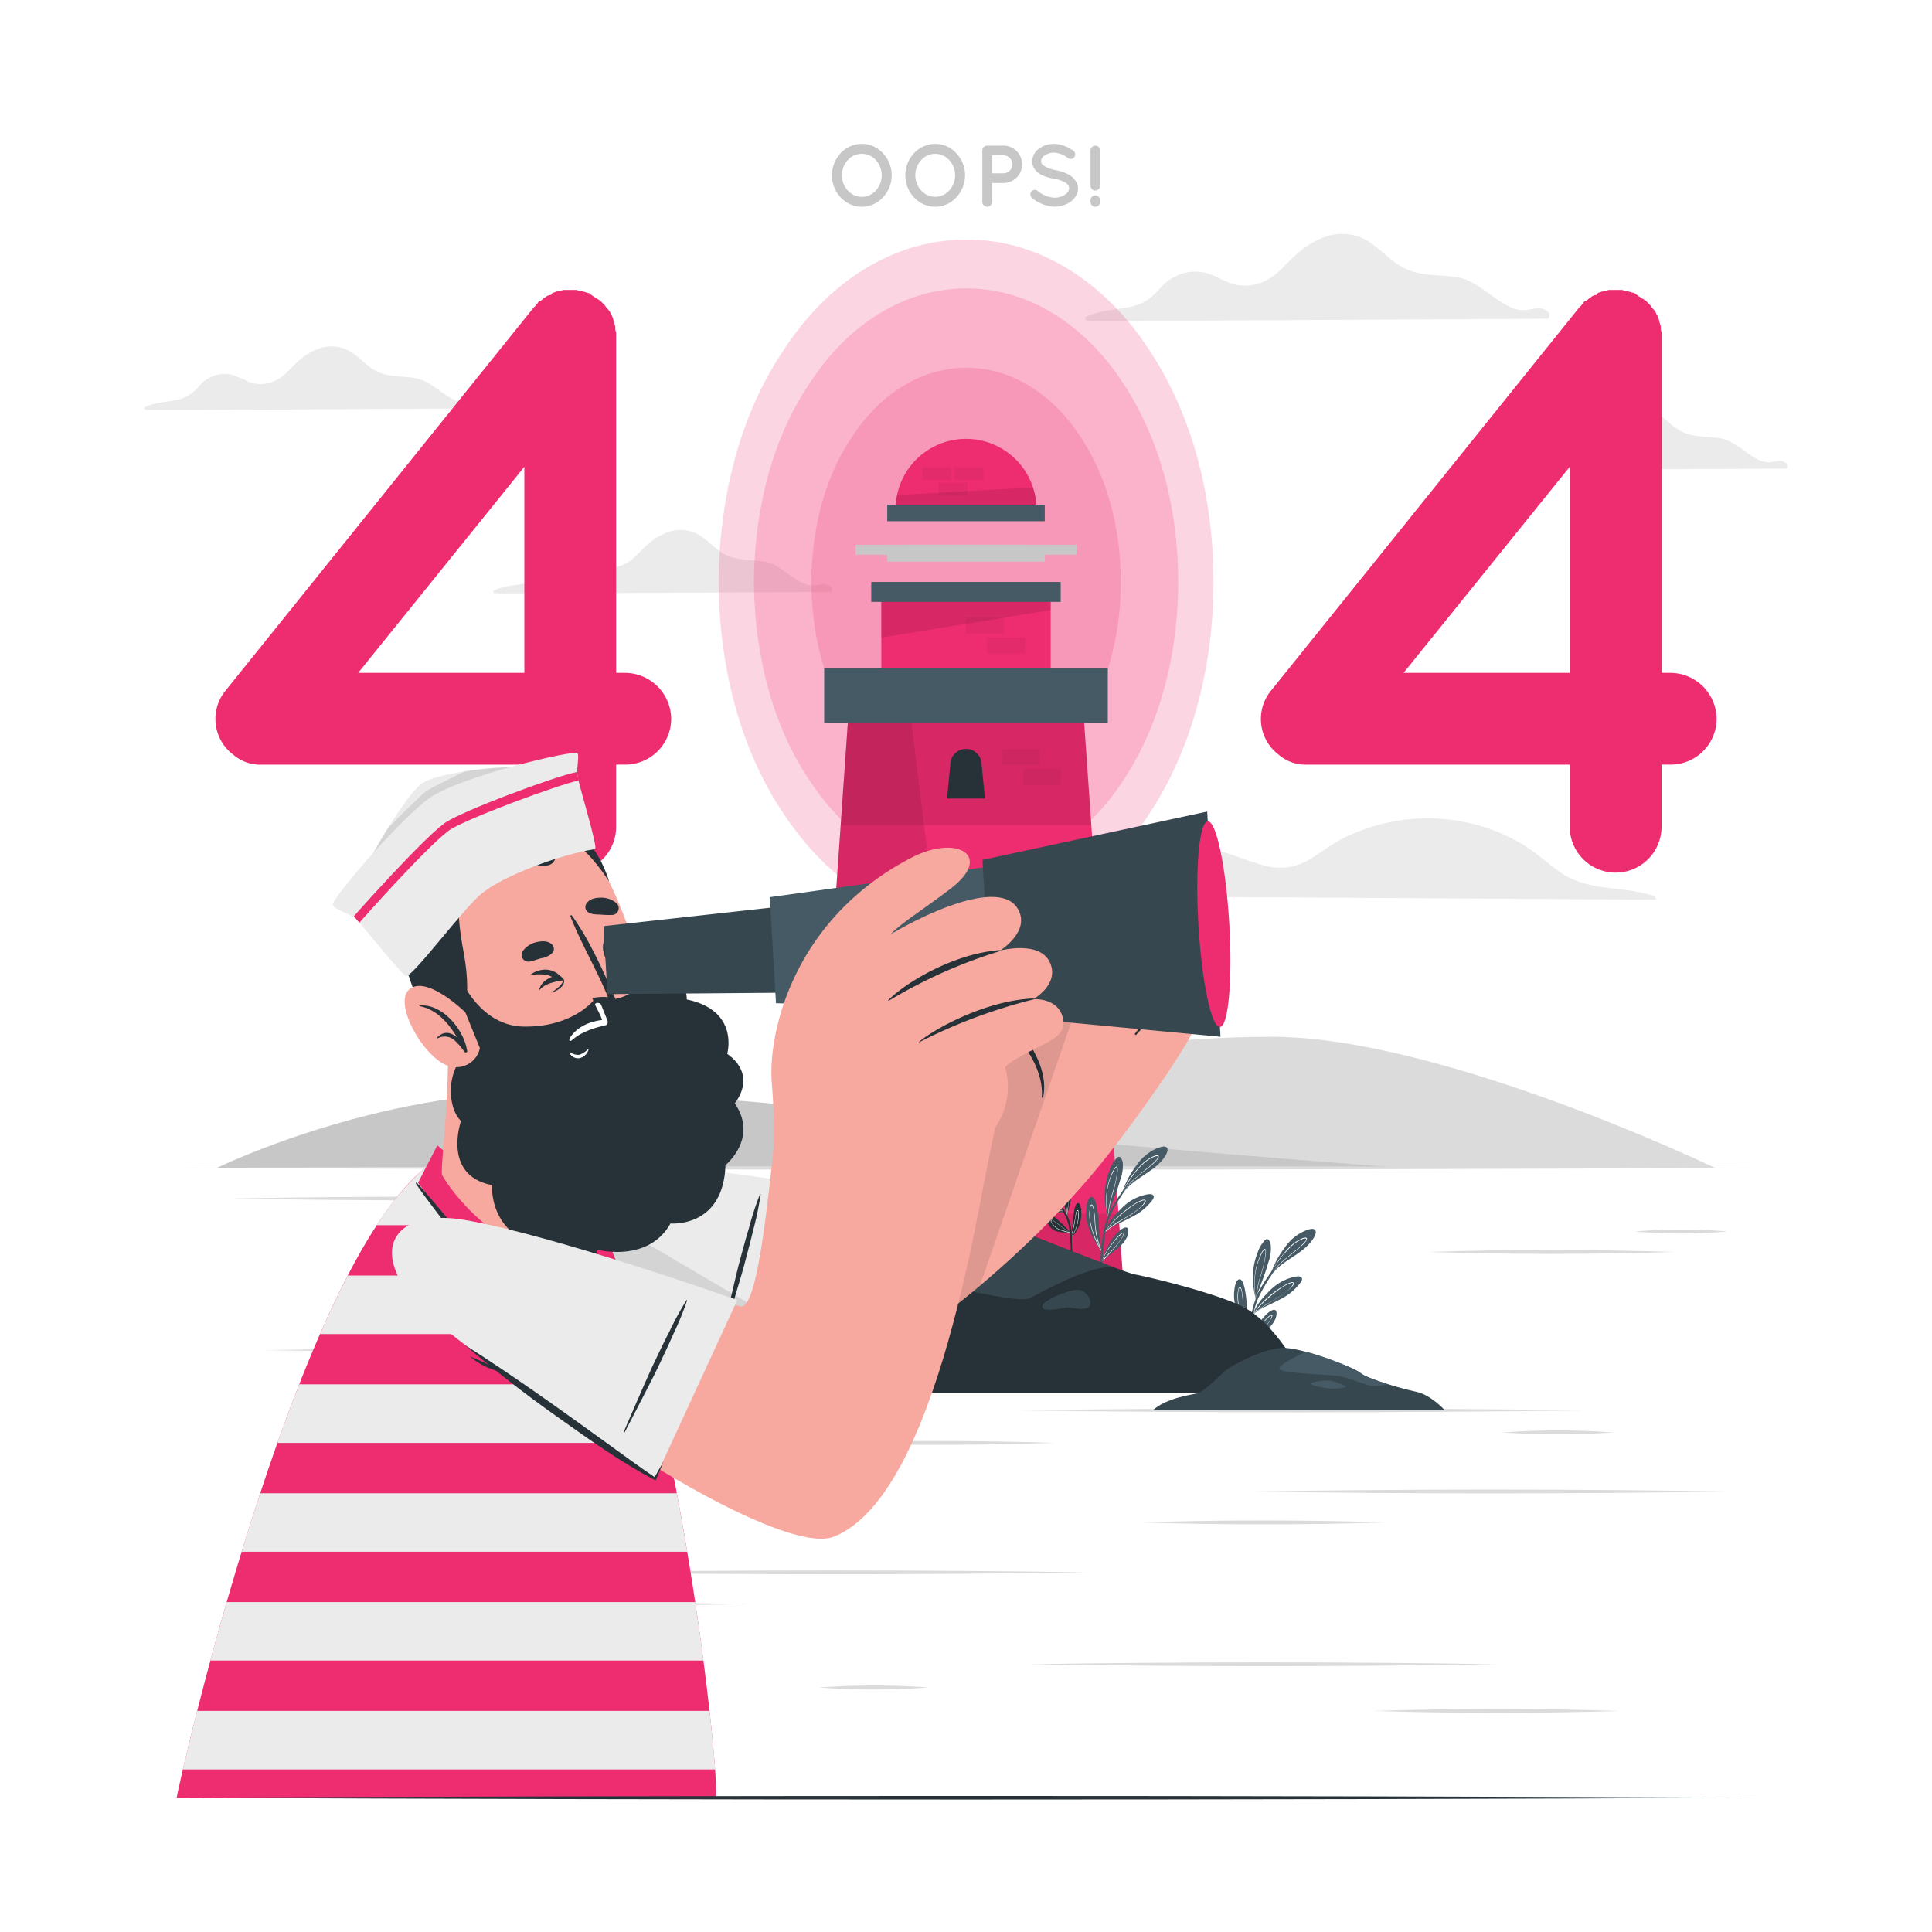 <svg class="animated" id="freepik_stories-404-error-with-person-looking-for" xmlns="http://www.w3.org/2000/svg"
  viewBox="0 0 500 500" version="1.1" xmlns:xlink="http://www.w3.org/1999/xlink" xmlns:svgjs="http://svgjs.com/svgjs">
  <style>
    svg#freepik_stories-404-error-with-person-looking-for:not(.animated) .animable {
      opacity: 0;
    }

    svg#freepik_stories-404-error-with-person-looking-for.animated #freepik--background-complete--inject-97 {
      animation: 1s 1 forwards cubic-bezier(.36, -0.01, .5, 1.38) zoomIn;
      animation-delay: 0s;
    }

    svg#freepik_stories-404-error-with-person-looking-for.animated #freepik--Water--inject-97 {
      animation: 1s 1 forwards cubic-bezier(.36, -0.01, .5, 1.38) slideDown;
      animation-delay: 0s;
    }

    svg#freepik_stories-404-error-with-person-looking-for.animated #freepik--Text--inject-97 {
      animation: 1s 1 forwards cubic-bezier(.36, -0.01, .5, 1.38) fadeIn;
      animation-delay: 0s;
    }

    svg#freepik_stories-404-error-with-person-looking-for.animated #freepik--number-2--inject-97 {
      animation: 1s 1 forwards cubic-bezier(.36, -0.01, .5, 1.38) lightSpeedLeft;
      animation-delay: 0s;
    }

    svg#freepik_stories-404-error-with-person-looking-for.animated #freepik--number-1--inject-97 {
      animation: 1s 1 forwards cubic-bezier(.36, -0.01, .5, 1.38) slideDown;
      animation-delay: 0s;
    }

    svg#freepik_stories-404-error-with-person-looking-for.animated #freepik--Lighthouse--inject-97 {
      animation: 1s 1 forwards cubic-bezier(.36, -0.01, .5, 1.38) slideRight;
      animation-delay: 0s;
    }

    svg#freepik_stories-404-error-with-person-looking-for.animated #freepik--Character--inject-97 {
      animation: 1s 1 forwards cubic-bezier(.36, -0.01, .5, 1.38) zoomOut;
      animation-delay: 0s;
    }

    svg#freepik_stories-404-error-with-person-looking-for.animated #freepik--Line--inject-97 {
      animation: 1s 1 forwards cubic-bezier(.36, -0.01, .5, 1.38) slideLeft;
      animation-delay: 0s;
    }

    @keyframes zoomIn {
      0% {
        opacity: 0;
        transform: scale(0.5);
      }

      100% {
        opacity: 1;
        transform: scale(1);
      }
    }

    @keyframes slideDown {
      0% {
        opacity: 0;
        transform: translateY(-30px);
      }

      100% {
        opacity: 1;
        transform: translateY(0);
      }
    }

    @keyframes fadeIn {
      0% {
        opacity: 0;
      }

      100% {
        opacity: 1;
      }
    }

    @keyframes lightSpeedLeft {
      from {
        transform: translate3d(-50%, 0, 0) skewX(20deg);
        opacity: 0;
      }

      60% {
        transform: skewX(-10deg);
        opacity: 1;
      }

      80% {
        transform: skewX(2deg);
      }

      to {
        opacity: 1;
        transform: translate3d(0, 0, 0);
      }
    }

    @keyframes slideRight {
      0% {
        opacity: 0;
        transform: translateX(30px);
      }

      100% {
        opacity: 1;
        transform: translateX(0);
      }
    }

    @keyframes zoomOut {
      0% {
        opacity: 0;
        transform: scale(1.5);
      }

      100% {
        opacity: 1;
        transform: scale(1);
      }
    }

    @keyframes slideLeft {
      0% {
        opacity: 0;
        transform: translateX(-30px);
      }

      100% {
        opacity: 1;
        transform: translateX(0);
      }
    }
  </style>
  <g id="freepik--background-complete--inject-97" class="animable" style="transform-origin: 250.018px 181.392px;">
    <path
      d="M443.84,302.24s-70.73-33.92-114.6-33.92c-52.67,0-103.85,15.12-123.27,20.11-51,13.11-149.81,13.81-149.81,13.81Z"
      style="fill: rgb(219, 219, 219); transform-origin: 250px 285.28px;" id="ely88e4s2c51" class="animable"></path>
    <path d="M56.16,302.24s40.16-19.73,85.53-19.73c31.67,0,77.13,4.09,119.94,10.78,16.3,2.55,101.15,8.95,101.15,8.95Z"
      style="fill: rgb(199, 199, 199); transform-origin: 209.47px 292.375px;" id="el5gjm7hf1kuy" class="animable">
    </path>
    <path
      d="M428.42,232.83c-4.77,0-123.93-.83-157.58-.83-2.36,0,.62-4.08,1.92-4.36,4.13-.91,8.45-1,12.65-1.39a41.48,41.48,0,0,0,12.06-3c3.31-1.4,6.62-3,10.2-3.58,6.94-1.08,13,2.67,19.52,4.33A14.73,14.73,0,0,0,339,222.37c3-1.81,5.74-4,8.89-5.56A48.73,48.73,0,0,1,386.83,215a45.94,45.94,0,0,1,8.52,4.36c3.18,2.09,5.92,4.75,9.1,6.81,7.06,4.57,15.79,3.08,23.48,5.7C428.36,232,428.83,232.83,428.42,232.83Z"
      style="fill: rgb(235, 235, 235); transform-origin: 349.268px 222.31px;" id="elsxksble0zo" class="animable"></path>
    <path
      d="M400.63,82.49c-6.31,0-112.54.7-119.22.49-.48,0-.74-.72-.26-1,4.21-2.08,9-1.66,13.36-3.13,2.57-.87,4.15-2.55,5.94-4.48A12.3,12.3,0,0,1,306,70.8a11.61,11.61,0,0,1,6-.19c2.16.51,4,1.75,6.08,2.52,5.11,1.93,10.07.1,13.71-3.68,3-3.11,6-6.05,10.05-7.72a13.31,13.31,0,0,1,10.64-.15C356.36,63.35,359,66.9,362.7,69,367,71.57,372.23,71,377,71.73s8.47,4.8,12.67,7.13a9.06,9.06,0,0,0,4.58,1.42c.94,0,1.86-.28,2.79-.4,1.45-.18,2.82-.13,3.8,1.07C401.09,81.25,401,82.49,400.63,82.49Z"
      style="fill: rgb(235, 235, 235); transform-origin: 340.938px 71.782px;" id="ela6jkbbee3a9" class="animable">
    </path>
    <path
      d="M462.42,121.27c-4.61,0-82.17.51-87,.36-.35,0-.54-.53-.19-.7,3.07-1.52,6.56-1.22,9.75-2.29a10.44,10.44,0,0,0,4.33-3.27,9,9,0,0,1,4-2.64,8.6,8.6,0,0,1,4.39-.14,38.3,38.3,0,0,1,4.45,1.85c3.72,1.4,7.34.07,10-2.69,2.2-2.27,4.35-4.42,7.34-5.64a9.72,9.72,0,0,1,7.77-.11c2.84,1.29,4.79,3.88,7.46,5.44,3.17,1.85,7,1.42,10.46,2s6.18,3.51,9.25,5.21a6.56,6.56,0,0,0,3.35,1,17.4,17.4,0,0,0,2-.29,2.77,2.77,0,0,1,2.77.79C462.76,120.36,462.72,121.27,462.42,121.27Z"
      style="fill: rgb(235, 235, 235); transform-origin: 418.863px 113.451px;" id="elqvt9q4r7l4" class="animable">
    </path>
    <path
      d="M215.05,153.18c-4.61,0-82.16.51-87,.35-.35,0-.54-.52-.19-.69,3.07-1.53,6.56-1.22,9.75-2.3a10.31,10.31,0,0,0,4.34-3.27,9,9,0,0,1,4-2.63,8.49,8.49,0,0,1,4.39-.14,39.91,39.91,0,0,1,4.44,1.84c3.73,1.41,7.35.07,10-2.68,2.19-2.28,4.35-4.42,7.33-5.64a9.72,9.72,0,0,1,7.77-.11c2.85,1.29,4.8,3.88,7.47,5.44,3.17,1.85,7,1.41,10.45,2s6.19,3.51,9.26,5.2a6.56,6.56,0,0,0,3.34,1,20,20,0,0,0,2-.29,2.79,2.79,0,0,1,2.77.78C215.39,152.27,215.36,153.18,215.05,153.18Z"
      style="fill: rgb(235, 235, 235); transform-origin: 171.493px 145.357px;" id="elx4nt63ru99" class="animable">
    </path>
    <path
      d="M124.73,105.71c-4.61,0-82.17.51-87,.35-.35,0-.54-.52-.19-.69,3.07-1.52,6.56-1.22,9.75-2.3a10.28,10.28,0,0,0,4.33-3.27,9.08,9.08,0,0,1,4-2.63A8.49,8.49,0,0,1,60,97a38.3,38.3,0,0,1,4.45,1.85c3.72,1.4,7.34.07,10-2.69,2.2-2.27,4.35-4.42,7.34-5.64a9.72,9.72,0,0,1,7.77-.11c2.84,1.29,4.79,3.88,7.46,5.44,3.17,1.85,7,1.41,10.46,2s6.18,3.51,9.25,5.2a6.57,6.57,0,0,0,3.35,1,19.84,19.84,0,0,0,2-.29,2.79,2.79,0,0,1,2.77.78C125.07,104.8,125,105.71,124.73,105.71Z"
      style="fill: rgb(235, 235, 235); transform-origin: 81.167px 97.872px;" id="elnx92bcexdvs" class="animable">
    </path>
  </g>
  <g id="freepik--Water--inject-97" class="animable" style="transform-origin: 250px 372.531px;">
    <path d="M423.17,318.71a139.24,139.24,0,0,1,23.9,0,138.23,138.23,0,0,1-23.9,0Z"
      style="fill: rgb(219, 219, 219); transform-origin: 435.12px 318.712px;" id="el6z2sw85fbln" class="animable">
    </path>
    <path d="M447.07,386c-39.47.66-83.36.64-122.86,0,39.51-.65,83.38-.67,122.86,0Z"
      style="fill: rgb(219, 219, 219); transform-origin: 385.64px 385.996px;" id="el1lsllcitnsl" class="animable">
    </path>
    <path d="M188.81,349.42c-38.8.66-81.93.65-120.76,0,38.84-.65,82-.66,120.76,0Z"
      style="fill: rgb(219, 219, 219); transform-origin: 128.43px 349.42px;" id="eliihiyty5p1" class="animable"></path>
    <path d="M146.46,386c-21.17.67-42.47.67-63.63,0,21.16-.68,42.46-.68,63.63,0Z"
      style="fill: rgb(219, 219, 219); transform-origin: 114.645px 385.996px;" id="elcob0rdiv0qg" class="animable">
    </path>
    <path d="M281.35,406.92c-42.6.67-90,.65-132.59,0,42.64-.65,90-.66,132.59,0Z"
      style="fill: rgb(219, 219, 219); transform-origin: 215.055px 406.922px;" id="eljvwlixd3cp" class="animable">
    </path>
    <path d="M358.65,394c-21.16.67-42.46.67-63.63,0,21.17-.68,42.47-.68,63.63,0Z"
      style="fill: rgb(219, 219, 219); transform-origin: 326.835px 393.996px;" id="el4wbp4pvfs1w" class="animable">
    </path>
    <path d="M272.93,373.42c-21.16.67-42.46.67-63.63,0,21.17-.67,42.47-.67,63.63,0Z"
      style="fill: rgb(219, 219, 219); transform-origin: 241.115px 373.42px;" id="eljibynbs1jl" class="animable"></path>
    <path d="M419.14,442.78c-21.16.67-42.46.67-63.63,0,21.17-.67,42.47-.67,63.63,0Z"
      style="fill: rgb(219, 219, 219); transform-origin: 387.325px 442.78px;" id="eloh3hq9gddg" class="animable"></path>
    <path d="M387.32,430.7c-38.9.67-82.15.65-121.08,0,38.94-.64,82.17-.66,121.08,0Z"
      style="fill: rgb(219, 219, 219); transform-origin: 326.78px 430.704px;" id="eli045hwhq40q" class="animable">
    </path>
    <path d="M185.57,321.27c-21.16.67-42.47.67-63.63,0,21.16-.67,42.46-.67,63.63,0Z"
      style="fill: rgb(219, 219, 219); transform-origin: 153.755px 321.27px;" id="elg2vftsptc6l" class="animable">
    </path>
    <path d="M433,324c-21.16.67-42.47.67-63.63,0,21.16-.67,42.46-.67,63.63,0Z"
      style="fill: rgb(219, 219, 219); transform-origin: 401.185px 324px;" id="elqncbk5ab20l" class="animable"></path>
    <path d="M168.89,310.17c-35,.67-74,.65-109.1,0,35.08-.64,74-.66,109.1,0Z"
      style="fill: rgb(219, 219, 219); transform-origin: 114.34px 310.174px;" id="elr3zt1urryti" class="animable">
    </path>
    <path d="M417.39,370.71a198.5,198.5,0,0,1-28.44,0,198.5,198.5,0,0,1,28.44,0Z"
      style="fill: rgb(219, 219, 219); transform-origin: 403.17px 370.71px;" id="elsvm7z5ahyaf" class="animable"></path>
    <path d="M194.61,415.13c-36,.66-76,.65-112,0,36-.65,76-.67,112,0Z"
      style="fill: rgb(219, 219, 219); transform-origin: 138.61px 415.128px;" id="el03d0q2j8hcua" class="animable">
    </path>
    <path d="M410.06,365c-47.5.66-100.3.65-147.83,0,47.54-.65,100.32-.66,147.83,0Z"
      style="fill: rgb(219, 219, 219); transform-origin: 336.145px 365px;" id="elz9qpgl7xkof" class="animable"></path>
    <path d="M240.36,436.72a198.64,198.64,0,0,1-28.45,0,198.64,198.64,0,0,1,28.45,0Z"
      style="fill: rgb(219, 219, 219); transform-origin: 226.135px 436.72px;" id="elbxsjrz4ft0s" class="animable">
    </path>
    <path d="M45.75,302.24c130.86-.61,277.64-.62,408.5,0-130.86.62-277.64.61-408.5,0Z"
      style="fill: rgb(219, 219, 219); transform-origin: 250px 302.24px;" id="elg5ln45noprn" class="animable"></path>
  </g>
  <g id="freepik--Text--inject-97" class="animable" style="transform-origin: 249.999px 45.37px;">
    <path
      d="M228.49,39.65a8.32,8.32,0,0,1,0,11.44,7.43,7.43,0,0,1-5.41,2.42,7.59,7.59,0,0,1-5.53-2.42,8.42,8.42,0,0,1,0-11.44,7.52,7.52,0,0,1,5.53-2.42A7.35,7.35,0,0,1,228.49,39.65Zm-.3,5.72a5.85,5.85,0,0,0-1.53-3.95,4.87,4.87,0,0,0-7.24,0,5.82,5.82,0,0,0,0,7.89,4.85,4.85,0,0,0,7.24,0A5.81,5.81,0,0,0,228.19,45.37Z"
      style="fill: rgb(199, 199, 199); transform-origin: 223.038px 45.37px;" id="elxf6u3gcj1wg" class="animable"></path>
    <path
      d="M247.48,39.65a8.32,8.32,0,0,1,0,11.44,7.41,7.41,0,0,1-5.4,2.42,7.62,7.62,0,0,1-5.54-2.42,8.42,8.42,0,0,1,0-11.44,7.54,7.54,0,0,1,5.54-2.42A7.33,7.33,0,0,1,247.48,39.65Zm-.3,5.72a5.85,5.85,0,0,0-1.53-3.95,4.88,4.88,0,0,0-3.57-1.61,4.93,4.93,0,0,0-3.67,1.61,5.85,5.85,0,0,0,0,7.89,5,5,0,0,0,3.67,1.62,4.92,4.92,0,0,0,3.57-1.62A5.81,5.81,0,0,0,247.18,45.37Z"
      style="fill: rgb(199, 199, 199); transform-origin: 242.028px 45.37px;" id="el2tb5socrybn" class="animable"></path>
    <path
      d="M259.51,47.36h-2.78v4.91a1.26,1.26,0,0,1-1.27,1.24,1.25,1.25,0,0,1-1.24-1.24V38.93a1.23,1.23,0,0,1,1.24-1.24h4a4.84,4.84,0,1,1,0,9.67Zm-2.78-2.51h2.78a2.33,2.33,0,1,0,0-4.65h-2.78Z"
      style="fill: rgb(199, 199, 199); transform-origin: 259.37px 45.597px;" id="el5j8gsv9wjjp" class="animable">
    </path>
    <path
      d="M266.9,49.58a1.17,1.17,0,0,1,1.65-.16,7.42,7.42,0,0,0,4.32,1.74,4.82,4.82,0,0,0,2.82-.84,2,2,0,0,0,1-1.62,1.28,1.28,0,0,0-.21-.73,2.17,2.17,0,0,0-.68-.68,9,9,0,0,0-3.09-1.06h-.05a11.8,11.8,0,0,1-2.91-.88,4.91,4.91,0,0,1-2.11-1.76,3.5,3.5,0,0,1-.52-1.86,4.19,4.19,0,0,1,1.81-3.3,6.67,6.67,0,0,1,3.91-1.2A8.9,8.9,0,0,1,277.75,39a1.17,1.17,0,0,1,.32,1.61,1.15,1.15,0,0,1-1.61.34,6.54,6.54,0,0,0-3.64-1.45,4.34,4.34,0,0,0-2.53.77,1.8,1.8,0,0,0-.86,1.42,1.17,1.17,0,0,0,.16.64,2.14,2.14,0,0,0,.61.58A7.84,7.84,0,0,0,273,44h0a13,13,0,0,1,3.12.95,5.28,5.28,0,0,1,2.26,1.87A3.68,3.68,0,0,1,279,48.7a4.37,4.37,0,0,1-1.94,3.5,7.11,7.11,0,0,1-4.18,1.29,9.79,9.79,0,0,1-5.79-2.26A1.21,1.21,0,0,1,266.9,49.58Z"
      style="fill: rgb(199, 199, 199); transform-origin: 272.83px 45.36px;" id="elmp1jlxcrwi" class="animable"></path>
    <path
      d="M282.23,48.06V38.93a1.25,1.25,0,0,1,1.24-1.24,1.23,1.23,0,0,1,1.22,1.24v9.13a1.23,1.23,0,0,1-1.22,1.25A1.24,1.24,0,0,1,282.23,48.06Zm1.24,5.45a1.23,1.23,0,0,1-1.24-1.24v-.46a1.25,1.25,0,0,1,1.24-1.24,1.24,1.24,0,0,1,1.22,1.24v.46A1.22,1.22,0,0,1,283.47,53.51Z"
      style="fill: rgb(199, 199, 199); transform-origin: 283.46px 45.6px;" id="el6si1c4ajwyw" class="animable"></path>
  </g>
  <g id="freepik--number-2--inject-97" class="animable" style="transform-origin: 385.283px 150.438px;">
    <path
      d="M444.25,186a11.89,11.89,0,0,1-12.09,11.88H430V214.3a11.88,11.88,0,0,1-23.75,0V197.89h-68a10.6,10.6,0,0,1-7.34-2.59A11.56,11.56,0,0,1,329,178.67l79.88-99.31c.22,0,.22-.22.43-.43a2.8,2.8,0,0,0,.65-.87,2.27,2.27,0,0,0,1.08-.64c.22-.22.65-.44.87-.65a2.25,2.25,0,0,1,1.29-.43c.21-.44.43-.65.86-.65.22-.22.65-.22,1.3-.43a1.27,1.27,0,0,0,.86-.22h3.67a1.92,1.92,0,0,0,1.08.22c.22.21.87.21,1.3.43.21,0,.65.21.86.21.44.44.86.65,1.08.87.43.21.65.43,1.08.65a.21.21,0,0,1,.22.21c.21,0,.64.22.64.43l.87.87c.21.21.43.64.65.86a6.22,6.22,0,0,1,.86,1.08,1.63,1.63,0,0,0,.43.86,8.8,8.8,0,0,1,.44,1.3c0,.21.21.65.21.86a2.4,2.4,0,0,1,.21,1.3c0,.43.22.65.22,1.08v87.87h2.16A12,12,0,0,1,444.25,186Zm-38-65.2-43,53.33h43Z"
      style="fill: rgb(238, 44, 112); transform-origin: 385.283px 150.438px;" id="elkmspkk157kd" class="animable">
    </path>
  </g>
  <g id="freepik--number-1--inject-97" class="animable" style="transform-origin: 114.724px 150.438px;">
    <path
      d="M173.7,186a11.89,11.89,0,0,1-12.09,11.88h-2.16V214.3a11.88,11.88,0,0,1-23.75,0V197.89h-68a10.6,10.6,0,0,1-7.34-2.59,11.56,11.56,0,0,1-1.94-16.63l79.88-99.31c.22,0,.22-.22.43-.43a3,3,0,0,0,.65-.87,2.32,2.32,0,0,0,1.08-.64c.21-.22.65-.44.86-.65a2.31,2.31,0,0,1,1.3-.43c.21-.44.43-.65.86-.65.22-.22.65-.22,1.3-.43a1.28,1.28,0,0,0,.86-.22h3.67a1.92,1.92,0,0,0,1.08.22c.22.21.86.21,1.3.43.21,0,.64.21.86.21.43.44.86.65,1.08.87.43.21.65.43,1.08.65a.21.21,0,0,1,.21.21c.22,0,.65.22.65.43l.87.87c.21.21.43.64.64.86a5.67,5.67,0,0,1,.87,1.08,1.56,1.56,0,0,0,.43.86,7.87,7.87,0,0,1,.43,1.3c0,.21.22.65.22.86a2.4,2.4,0,0,1,.21,1.3c0,.43.22.65.22,1.08v87.87h2.16A12,12,0,0,1,173.7,186Zm-38-65.2-43,53.33h43Z"
      style="fill: rgb(238, 44, 112); transform-origin: 114.724px 150.438px;" id="el4ge2lg8fsqd" class="animable">
    </path>
  </g>
  <g id="freepik--Lighthouse--inject-97" class="animable" style="transform-origin: 249.999px 213.495px;">
    <g id="elkx6rrygzwq">
      <g style="opacity: 0.2; transform-origin: 250px 150.61px;" class="animable">
        <path
          d="M314.05,150.61c0,23-6.07,44.3-16.95,60.5-10.65,16-27.35,28.12-46.85,28.12-20,0-36.45-12.15-47.1-28.12-11.13-16.2-17-37.46-17.2-60.5.25-23.3,6.07-44.31,17.2-60.52,10.65-16.2,27.1-28.1,47.1-28.1,19.5,0,36.2,11.9,46.85,28.1C308,106.3,314.05,127.31,314.05,150.61Z"
          style="fill: rgb(238, 44, 112); transform-origin: 250px 150.61px;" id="elz7myfhod07k" class="animable"></path>
      </g>
    </g>
    <g id="elwzq1tz5iudl">
      <g style="opacity: 0.2; transform-origin: 250px 150.605px;" class="animable">
        <path
          d="M304.91,150.61c0,19.75-5.21,38-14.54,51.86-9.12,13.69-23.44,24.1-40.15,24.1-17.15,0-31.25-10.41-40.38-24.1-9.54-13.89-14.53-32.11-14.75-51.86.22-20,5.21-38,14.75-51.88,9.13-13.89,23.23-24.09,40.38-24.09,16.71,0,31,10.2,40.15,24.09C299.7,112.63,304.91,130.64,304.91,150.61Z"
          style="fill: rgb(238, 44, 112); transform-origin: 250px 150.605px;" id="el4gic8e6dgqb" class="animable">
        </path>
      </g>
    </g>
    <g id="el2s3ghrshqpd">
      <g style="opacity: 0.2; transform-origin: 250px 150.605px;" class="animable">
        <path
          d="M290.06,150.61c0,14.41-3.8,27.7-10.61,37.84-6.65,10-17.1,17.58-29.29,17.58-12.51,0-22.8-7.6-29.46-17.58-7-10.14-10.6-23.43-10.76-37.84.16-14.57,3.8-27.71,10.76-37.85,6.66-10.13,17-17.58,29.46-17.58,12.19,0,22.64,7.45,29.29,17.58C286.26,122.9,290.06,136,290.06,150.61Z"
          style="fill: rgb(238, 44, 112); transform-origin: 250px 150.605px;" id="elqgfn4zaaoj" class="animable"></path>
      </g>
    </g>
    <polygon
      points="291.81 347.63 208.19 347.63 210.53 314.11 212.88 280.59 215.22 247.06 217.57 213.54 219.91 180.01 280.09 180.01 282.43 213.54 284.78 247.06 287.12 280.59 289.47 314.11 291.81 347.63"
      style="fill: rgb(238, 44, 112); transform-origin: 250px 263.82px;" id="ellrha2r494fr" class="animable"></polygon>
    <g id="ela4o7c6r7qk9">
      <polygon points="282.43 213.54 217.57 213.54 219.91 180.01 280.09 180.01 282.43 213.54"
        style="opacity: 0.1; transform-origin: 250px 196.775px;" class="animable"></polygon>
    </g>
    <g id="eliidt4vijys">
      <polygon points="291.81 347.63 208.19 347.63 210.53 314.11 289.47 314.11 291.81 347.63"
        style="opacity: 0.1; transform-origin: 250px 330.87px;" class="animable"></polygon>
    </g>
    <g id="elhk5uzrrrii">
      <polygon points="287.12 280.59 212.88 280.59 215.22 247.06 284.78 247.06 287.12 280.59"
        style="opacity: 0.1; transform-origin: 250px 263.825px;" class="animable"></polygon>
    </g>
    <g id="eltgxe838qth">
      <polygon points="219.91 180.01 235.03 180.01 255.56 347.63 208.19 347.63 219.91 180.01"
        style="opacity: 0.1; transform-origin: 231.875px 263.82px;" class="animable"></polygon>
    </g>
    <path d="M250,193.81h0a4.05,4.05,0,0,0-4.05,4.05l-.85,8.79h9.8l-.85-8.79A4.05,4.05,0,0,0,250,193.81Z"
      style="fill: rgb(38, 50, 56); transform-origin: 250px 200.23px;" id="el4ou33nfro3r" class="animable"></path>
    <path d="M266.36,225.24h0a4,4,0,0,0-4.05,4l-.86,8.79h9.81l-.85-8.79A4.05,4.05,0,0,0,266.36,225.24Z"
      style="fill: rgb(38, 50, 56); transform-origin: 266.355px 231.635px;" id="el6x8cgc3nv4k" class="animable"></path>
    <path d="M225.56,258.48h0a4.05,4.05,0,0,0-4.05,4l-.85,8.79h9.8l-.85-8.79A4.06,4.06,0,0,0,225.56,258.48Z"
      style="fill: rgb(38, 50, 56); transform-origin: 225.56px 264.875px;" id="elfneq6ip3jb" class="animable"></path>
    <path d="M250,291.86h0a4,4,0,0,0-4.05,4l-.85,8.8h9.8l-.85-8.8A4,4,0,0,0,250,291.86Z"
      style="fill: rgb(38, 50, 56); transform-origin: 250px 298.26px;" id="els6r7tc40zqa" class="animable"></path>
    <path d="M268.22,131.67H231.78a18.23,18.23,0,0,1,36.4-1.33C268.21,130.78,268.22,131.23,268.22,131.67Z"
      style="fill: rgb(238, 44, 112); transform-origin: 250px 122.626px;" id="eldumpm7obtlb" class="animable"></path>
    <g id="el83iffcsmp4d">
      <path
        d="M268.23,131.67H231.78a18,18,0,0,1,.34-3.54l35.24-2a18.32,18.32,0,0,1,.82,4.23C268.21,130.78,268.23,131.22,268.23,131.67Z"
        style="opacity: 0.1; transform-origin: 250.005px 128.9px;" class="animable"></path>
    </g>
    <g id="elk6w7adpp99n">
      <rect x="221.4" y="140.98" width="23.32" height="2.56"
        style="fill: rgb(199, 199, 199); transform-origin: 233.06px 142.26px; transform: rotate(90deg);"
        class="animable"></rect>
    </g>
    <g id="elmlom7aefb3">
      <rect x="228.18" y="140.98" width="23.32" height="2.56"
        style="fill: rgb(199, 199, 199); transform-origin: 239.84px 142.26px; transform: rotate(90deg);"
        class="animable"></rect>
    </g>
    <g id="el9vpftu8ghh">
      <rect x="234.95" y="140.98" width="23.32" height="2.56"
        style="fill: rgb(199, 199, 199); transform-origin: 246.61px 142.26px; transform: rotate(90deg);"
        class="animable"></rect>
    </g>
    <g id="elnhjkemuzt1i">
      <rect x="241.73" y="140.98" width="23.32" height="2.56"
        style="fill: rgb(199, 199, 199); transform-origin: 253.39px 142.26px; transform: rotate(90deg);"
        class="animable"></rect>
    </g>
    <g id="elrjajfee2c5o">
      <rect x="248.51" y="140.98" width="23.32" height="2.56"
        style="fill: rgb(199, 199, 199); transform-origin: 260.17px 142.26px; transform: rotate(90deg);"
        class="animable"></rect>
    </g>
    <rect x="229.62" y="143.38" width="40.76" height="1.98"
      style="fill: rgb(199, 199, 199); transform-origin: 250px 144.37px;" id="el0d2psjeens3s" class="animable"></rect>
    <g id="el2mj4y0v2pnk">
      <rect x="255.28" y="140.98" width="23.32" height="2.56"
        style="fill: rgb(199, 199, 199); transform-origin: 266.94px 142.26px; transform: rotate(90deg);"
        class="animable"></rect>
    </g>
    <rect x="228.08" y="153.92" width="43.84" height="21.08"
      style="fill: rgb(238, 44, 112); transform-origin: 250px 164.46px;" id="el30hakmmpfzw" class="animable"></rect>
    <g id="el9jgeox63ojb">
      <polygon points="271.92 153.92 271.92 157.88 228.08 165 228.08 153.92 271.92 153.92"
        style="opacity: 0.1; transform-origin: 250px 159.46px;" class="animable"></polygon>
    </g>
    <g id="elxl6on81v9rp">
      <g style="opacity: 0.05; transform-origin: 249.415px 210.035px;" class="animable">
        <rect x="270.75" y="289.73" width="9.8" height="4.14" id="el1m8f9341exx" class="animable"
          style="transform-origin: 275.65px 291.8px;"></rect>
        <rect x="265.28" y="294.95" width="9.8" height="4.14" id="eltcr0q2trdek" class="animable"
          style="transform-origin: 270.18px 297.02px;"></rect>
        <rect x="234.59" y="228.51" width="9.8" height="4.14" id="elx8jzvrkbr" class="animable"
          style="transform-origin: 239.49px 230.58px;"></rect>
        <rect x="229.12" y="233.73" width="9.8" height="4.14" id="elhg8jyorjczw" class="animable"
          style="transform-origin: 234.02px 235.8px;"></rect>
        <rect x="223.67" y="228.51" width="9.8" height="4.14" id="elcw6ta086mfa" class="animable"
          style="transform-origin: 228.57px 230.58px;"></rect>
        <rect x="247.04" y="120.98" width="7.5" height="3.17" id="el7ju0rewx51e" class="animable"
          style="transform-origin: 250.79px 122.565px;"></rect>
        <rect x="242.85" y="124.98" width="7.5" height="3.17" id="el68obgsiau93" class="animable"
          style="transform-origin: 246.6px 126.565px;"></rect>
        <rect x="238.69" y="120.98" width="7.5" height="3.17" id="elzgxap3clv5k" class="animable"
          style="transform-origin: 242.44px 122.565px;"></rect>
        <rect x="218.28" y="293.3" width="9.8" height="4.14" id="elm7u6eng0oqn" class="animable"
          style="transform-origin: 223.18px 295.37px;"></rect>
        <rect x="259.31" y="193.81" width="9.8" height="4.14" id="elfh8pjr5xg5h" class="animable"
          style="transform-origin: 264.21px 195.88px;"></rect>
        <rect x="264.77" y="199.04" width="9.8" height="4.14" id="elmq19eqoowhl" class="animable"
          style="transform-origin: 269.67px 201.11px;"></rect>
        <rect x="250" y="159.78" width="9.8" height="4.14" id="eldur8zd3k4v" class="animable"
          style="transform-origin: 254.9px 161.85px;"></rect>
        <rect x="255.47" y="165" width="9.8" height="4.14" id="ellqpis0229v" class="animable"
          style="transform-origin: 260.37px 167.07px;"></rect>
        <rect x="249.29" y="256.64" width="9.8" height="4.14" id="ela2df1g0dola" class="animable"
          style="transform-origin: 254.19px 258.71px;"></rect>
      </g>
    </g>
    <rect x="213.3" y="172.87" width="73.4" height="14.29"
      style="fill: rgb(69, 90, 100); transform-origin: 250px 180.015px;" id="eltzwrji8vfh" class="animable"></rect>
    <rect x="225.48" y="150.61" width="49.03" height="5.16"
      style="fill: rgb(69, 90, 100); transform-origin: 249.995px 153.19px;" id="elrld0oxz5tx" class="animable"></rect>
    <rect x="229.62" y="130.6" width="40.76" height="4.29"
      style="fill: rgb(69, 90, 100); transform-origin: 250px 132.745px;" id="elk04fqyuf5re" class="animable"></rect>
    <path
      d="M275.29,313.74c-1.58.05-3.33.14-4.64-.88a4.71,4.71,0,0,1-2.11-4c0-.46.15-.74.64-.54a5.88,5.88,0,0,1,1.85,1.7,15.23,15.23,0,0,0,2.18,2.07c.56.43,1.17.8,1.74,1.22l.21.16.08.06h.05a.07.07,0,0,1,.06,0s0,0,0,0A.09.09,0,0,1,275.29,313.74Z"
      style="fill: rgb(38, 50, 56); transform-origin: 271.984px 311.011px;" id="el9bmdslgex5t" class="animable"></path>
    <path
      d="M275.36,313.63c-1.38,0-2.87,0-4-.9a6.2,6.2,0,0,1-1.28-1.56c-.16-.26-.64-1-.44-1.34.36-.56,2,1.72,2.23,1.93a6.78,6.78,0,0,0,3.06,1.59l.21.16a7.5,7.5,0,0,1-2.29-.88,11.2,11.2,0,0,1-2.3-2.26c-.17-.18-.67-.76-.85-.4s.33,1,.43,1.17a6.42,6.42,0,0,0,1.22,1.48c1.1,1,2.59.93,4,1C275.36,313.61,275.36,313.62,275.36,313.63Z"
      style="fill: rgb(255, 255, 255); transform-origin: 272.476px 311.686px;" id="el0sn584qgl39" class="animable">
    </path>
    <path
      d="M276.15,314.7l0,.18h0a.05.05,0,0,1,0,0,.09.09,0,0,1-.09,0v-.06l0-.05h0c-.28-1.05-.39-2.13-.68-3.17s-.63-2-.83-3c-.13-.64-.57-3.85.84-3.45.63.17,1.06,1.08,1.29,1.62a6.82,6.82,0,0,1,.53,2.31C277.27,311,276.55,312.82,276.15,314.7Z"
      style="fill: rgb(38, 50, 56); transform-origin: 275.798px 310.004px;" id="eljngvoqe204m" class="animable"></path>
    <path
      d="M276.61,310.7a8,8,0,0,0-.23-2.18c-.06-.25-.37-1.43-.77-1.4s-.3.53-.33.7a6.82,6.82,0,0,0,.29,2.14,29.4,29.4,0,0,1,.51,4.28l0,.28,0,.23s0,.05,0,.07v.06a.07.07,0,0,0,.08,0l0-.18v.14h0l0-.15v-.27A31.89,31.89,0,0,0,276.61,310.7Zm-.48,3.24c0-.84-.12-1.68-.24-2.51s-.22-1.34-.37-2a7.19,7.19,0,0,1-.18-1.13c0-.3,0-1.38.59-.71a4.46,4.46,0,0,1,.55,2.12,10.29,10.29,0,0,1,0,2C276.37,312.45,276.24,313.19,276.13,313.94Z"
      style="fill: rgb(255, 255, 255); transform-origin: 275.946px 311.006px;" id="elkxst9t373ec" class="animable">
    </path>
    <path
      d="M277,319h-.06c-1.44-.07-3.35.06-4.55-.89a3.65,3.65,0,0,1-1.47-3.27c.31-1.33,2.11.27,2.58.65a43.41,43.41,0,0,1,3.53,3.43l0,0h0S277,319,277,319Z"
      style="fill: rgb(38, 50, 56); transform-origin: 273.967px 316.66px;" id="elb0m97lyx33" class="animable"></path>
    <path
      d="M277.05,319l-.25-.15c-.94-.6-1.87-1.24-2.75-1.92-.23-.17-1.85-1.61-2.09-1.09-.15.31.39.94.56,1.16a4.57,4.57,0,0,0,1.09,1,11.36,11.36,0,0,0,3.21,1l.15,0h0S277.06,319,277.05,319Zm-2.85-.82a4.45,4.45,0,0,1-1.24-.84c-.24-.23-1.09-1.09-.86-1.44.12-.19.22-.09.45,0l.3.18c.24.16.46.34.69.52.39.32.79.62,1.2.92.67.49,1.36.95,2.06,1.38A21.39,21.39,0,0,1,274.2,318.15Z"
      style="fill: rgb(255, 255, 255); transform-origin: 274.492px 317.364px;" id="elzrjegljctod" class="animable">
    </path>
    <path
      d="M279.63,316.05a8.5,8.5,0,0,1-2.47,4.31h0a.08.08,0,0,1-.08,0s0-.06,0-.09l.07-.07c.24-2,.5-3.9.71-5.86,0-.47.4-3.41,1.31-2.93.56.3.59,1.5.64,2A8.47,8.47,0,0,1,279.63,316.05Z"
      style="fill: rgb(38, 50, 56); transform-origin: 278.462px 315.864px;" id="elcp4bro3ltm9" class="animable"></path>
    <path
      d="M279.11,313.43c-.05-.17-.14-.33-.32-.22-.35.22-.49,1.6-.55,2-.24,1.57-.61,3.09-1,4.64,0,.13-.07.26-.1.39l-.09.12a.08.08,0,0,0,.08,0,.08.08,0,0,1,0,0l.12-.16h0a10,10,0,0,0,1.42-2.77,9.2,9.2,0,0,0,.42-1.94A5.54,5.54,0,0,0,279.11,313.43Zm-1.85,6.64a.22.22,0,0,0-.05.08.75.75,0,0,1,.05-.16,29.83,29.83,0,0,0,.88-3.59c.1-.62.17-1.24.29-1.86.06-.25.18-1,.4-1.11s.21.17.23.33a3.46,3.46,0,0,1,0,.45A10,10,0,0,1,277.26,320.07Z"
      style="fill: rgb(255, 255, 255); transform-origin: 278.123px 316.772px;" id="el36b91783q5w" class="animable">
    </path>
    <path
      d="M277.4,324.58h-.29c0-.26,0-.51,0-.76,0-1-.08-2.05-.14-3.07,0-.58-.07-1.16-.14-1.73V319s0-.1,0-.14a.77.77,0,0,0,0-.15,12.17,12.17,0,0,0-1-3.76c-.18-.4-.38-.79-.59-1.17l-.06-.11,0,0-.06-.12-.05-.08c-.66-1.17-1.43-2.29-2.15-3.42l-.61-1,0-.06,0-.07c-.9-1.43-1.8-2.88-2.74-4.28,0-.05.05-.1.08-.05.64.94,1.3,1.85,1.95,2.77l.26.37.52.73,1,1.47a43.74,43.74,0,0,1,2.65,4.29l.16.34.1.21c0,.08.07.16.11.25a13.37,13.37,0,0,1,1,4.53c0,.11,0,.22,0,.33a.81.81,0,0,0,0,.15v.08a.34.34,0,0,0,0,.1h0v.08c0,.1,0,.19,0,.28,0,1,.07,2.05.09,3.07Z"
      style="fill: rgb(38, 50, 56); transform-origin: 273.53px 314.575px;" id="el2arv9k6m4m7" class="animable"></path>
    <path
      d="M268.81,306.06c-.78-1.06-1.79-3.24-.63-4.38a1.23,1.23,0,0,1,1.64-.12,3.55,3.55,0,0,1,1.09,2c.53,1.86.88,3.75,1.55,5.56a1.5,1.5,0,0,1,.07.2s0,0-.06,0l-.06-.17A15.83,15.83,0,0,1,268.81,306.06Z"
      style="fill: rgb(38, 50, 56); transform-origin: 270.092px 305.311px;" id="elmpsuqfpvj0c" class="animable"></path>
    <path
      d="M272.47,309.1s0,0,0,0a12.07,12.07,0,0,1-.74-1.37,26.86,26.86,0,0,1-1.13-3c-.12-.4-.69-2.35-1.39-1.57a1.75,1.75,0,0,0-.2,1.31,5,5,0,0,0,.6,1.82,9,9,0,0,0,2.62,2.73l.14.11,0,.05,0,0h0s.06,0,.06,0S272.48,309.11,272.47,309.1Zm-.31-.22a10.57,10.57,0,0,1-2.21-2.22,5.37,5.37,0,0,1-.73-1.48,4.27,4.27,0,0,1-.15-.71,2.54,2.54,0,0,1,0-.55c0-.4.17-.83.41-.88s.39.12.58.46a2.31,2.31,0,0,1,.18.35,7.71,7.71,0,0,1,.32.92c.17.52.33,1,.52,1.54.12.34.26.68.4,1a13.36,13.36,0,0,0,.87,1.68Z"
      style="fill: rgb(255, 255, 255); transform-origin: 270.716px 306.079px;" id="el8o1i8a9h5fx" class="animable">
    </path>
    <path
      d="M188,318c-1.36.34-2.88.73-4.2.07a4.2,4.2,0,0,1-2.55-3.07c0-.41,0-.67.46-.59a5.08,5.08,0,0,1,1.92,1.16,14.33,14.33,0,0,0,2.27,1.41c.57.27,1.16.49,1.73.75l.22.1.08,0h0s0,0,.06,0l0,0A.07.07,0,0,1,188,318Z"
      style="fill: rgb(38, 50, 56); transform-origin: 184.665px 316.412px;" id="el8jpnx27loww" class="animable"></path>
    <path
      d="M188,317.88c-1.21.23-2.5.55-3.64-.07a6.09,6.09,0,0,1-1.4-1.13c-.18-.2-.74-.79-.62-1.09.21-.56,2.06,1.13,2.3,1.28a6,6,0,0,0,2.94.84l.22.1a6.89,6.89,0,0,1-2.16-.36,10,10,0,0,1-2.41-1.56c-.17-.12-.71-.54-.81-.19s.47.81.59.94a5.68,5.68,0,0,0,1.32,1.07c1.14.64,2.43.35,3.65.15Z"
      style="fill: rgb(255, 255, 255); transform-origin: 185.162px 316.823px;" id="elrqwmolcqiq" class="animable">
    </path>
    <path
      d="M188.92,318.67v.16h0s0,0,0,0a.06.06,0,0,1-.08,0s0,0,0,0v-.07h0v0c-.43-.85-.72-1.78-1.16-2.63s-.9-1.61-1.26-2.46c-.23-.53-1.19-3.25.11-3.16.58,0,1.12.76,1.42,1.19a6,6,0,0,1,.87,1.92A19.2,19.2,0,0,1,188.92,318.67Z"
      style="fill: rgb(38, 50, 56); transform-origin: 187.452px 314.677px;" id="elv11dmvv4og" class="animable"></path>
    <path
      d="M188.6,315.1a7.2,7.2,0,0,0-.59-1.86c-.1-.2-.58-1.18-.93-1.08s-.16.51-.15.66a6.22,6.22,0,0,0,.62,1.82,26,26,0,0,1,1.23,3.64,2,2,0,0,0,0,.25c0,.07,0,.13,0,.2v.13a.06.06,0,0,0,.08,0,.86.86,0,0,1,0-.16.79.79,0,0,0,0,.13h0v-.16c0-.07,0-.14,0-.21A31.48,31.48,0,0,0,188.6,315.1Zm.16,2.91c-.19-.73-.41-1.44-.66-2.15s-.44-1.13-.68-1.68a6.12,6.12,0,0,1-.36-1c-.06-.25-.22-1.2.39-.72a3.94,3.94,0,0,1,.86,1.75,10.37,10.37,0,0,1,.32,1.75C188.7,316.67,188.72,317.34,188.76,318Z"
      style="fill: rgb(255, 255, 255); transform-origin: 187.865px 315.514px;" id="elckeeqixbgfb" class="animable">
    </path>
    <path
      d="M190.43,322.28h0l-.05,0c-1.27.19-2.92.65-4.13,0a3.25,3.25,0,0,1-1.87-2.59c0-1.22,1.89-.15,2.37.1a39.89,39.89,0,0,1,3.69,2.36l0,0h0S190.46,322.27,190.43,322.28Z"
      style="fill: rgb(38, 50, 56); transform-origin: 187.413px 320.867px;" id="elin3jkbwexun" class="animable"></path>
    <path
      d="M190.46,322.23l-.24-.09c-.93-.35-1.85-.74-2.74-1.17-.23-.11-1.9-1.08-2-.58-.07.29.51.75.69.91a3.87,3.87,0,0,0,1.13.65,9.88,9.88,0,0,0,3,.31h.17S190.48,322.25,190.46,322.23Zm-2.62-.2a4,4,0,0,1-1.24-.51c-.25-.16-1.14-.76-1-1.1s.18-.12.4-.06a1.42,1.42,0,0,1,.29.1,6.36,6.36,0,0,1,.7.33c.4.2.8.4,1.21.58.67.31,1.35.58,2,.84A21,21,0,0,1,187.84,322Z"
      style="fill: rgb(255, 255, 255); transform-origin: 187.973px 321.254px;" id="el309e7djvizp" class="animable">
    </path>
    <path
      d="M192.19,319.22a7.63,7.63,0,0,1-1.38,4.2l0,0a.06.06,0,0,1-.07,0,.06.06,0,0,1,0-.08l0-.07c-.14-1.75-.26-3.49-.44-5.24,0-.41-.25-3,.63-2.79.54.16.78,1.21.92,1.67A7.52,7.52,0,0,1,192.19,319.22Z"
      style="fill: rgb(38, 50, 56); transform-origin: 191.229px 319.33px;" id="elbnzr9nw6aj8" class="animable"></path>
    <path
      d="M191.26,317c-.07-.13-.17-.26-.31-.13s-.14,1.48-.12,1.83c.07,1.42,0,2.81,0,4.22,0,.12,0,.24,0,.36l-.06.12a.06.06,0,0,0,.07,0v0a.8.8,0,0,0,.08-.16h0a8.92,8.92,0,0,0,.74-2.67,8.73,8.73,0,0,0,0-1.77A4.83,4.83,0,0,0,191.26,317Zm-.42,6.12,0,.08c0-.05,0-.1,0-.15a25.78,25.78,0,0,0,.12-3.29c0-.55-.07-1.11-.07-1.66,0-.24,0-.91.14-1.05s.21.11.26.25a2.79,2.79,0,0,1,.1.39A8.78,8.78,0,0,1,190.84,323.15Z"
      style="fill: rgb(255, 255, 255); transform-origin: 191.238px 320.114px;" id="eltclad8ftr58" class="animable">
    </path>
    <path
      d="M191.78,327.05l-.26.06-.15-.66c-.21-.89-.43-1.77-.67-2.65-.13-.5-.27-1-.43-1.49a.43.43,0,0,1,0-.05s0-.08,0-.12,0-.08,0-.13a10.9,10.9,0,0,0-1.54-3.09c-.23-.32-.47-.62-.73-.92a.27.27,0,0,0-.07-.08l0,0-.07-.09-.06-.06c-.79-.9-1.66-1.74-2.49-2.59l-.71-.74,0-.05-.06-.05c-1-1.08-2.08-2.18-3.15-3.24,0,0,0-.09.06-.05.72.69,1.46,1.38,2.2,2.06l.29.28.58.54c.39.36.77.73,1.14,1.1a37.93,37.93,0,0,1,3.08,3.26l.2.27a1.09,1.09,0,0,1,.13.17l.14.19a11.67,11.67,0,0,1,1.65,3.78c0,.09.06.19.08.28a.65.65,0,0,0,0,.13s0,.05,0,.07l0,.09h0s0,.05,0,.07l.06.24c.22.89.43,1.77.63,2.66Z"
      style="fill: rgb(38, 50, 56); transform-origin: 186.585px 319.075px;" id="elcs9hqzpr30m" class="animable"></path>
    <path
      d="M181,312.45c-.88-.78-2.15-2.5-1.34-3.7a1.09,1.09,0,0,1,1.41-.4,3.07,3.07,0,0,1,1.3,1.52c.8,1.52,1.45,3.11,2.35,4.57l.1.16s0,0,0,0l-.09-.14A14,14,0,0,1,181,312.45Z"
      style="fill: rgb(38, 50, 56); transform-origin: 182.111px 311.418px;" id="elynl24l49grj" class="animable"></path>
    <path
      d="M184.7,314.44l0,0a12.8,12.8,0,0,1-.89-1.06,23.87,23.87,0,0,1-1.53-2.45c-.18-.32-1-1.92-1.49-1.11a1.54,1.54,0,0,0,0,1.17,4.49,4.49,0,0,0,.86,1.48,7.73,7.73,0,0,0,2.77,1.91l.14.07,0,0,0,0h0a0,0,0,0,0,.05,0A0,0,0,0,0,184.7,314.44Zm-.31-.13a9.52,9.52,0,0,1-2.33-1.54,4.78,4.78,0,0,1-.89-1.16,4.41,4.41,0,0,1-.26-.59,2.52,2.52,0,0,1-.13-.47c-.06-.35,0-.76.2-.84s.37,0,.59.29a3,3,0,0,1,.22.28c.16.23.31.49.45.74.23.42.47.84.72,1.25s.35.55.54.81a12,12,0,0,0,1.05,1.31Z"
      style="fill: rgb(255, 255, 255); transform-origin: 182.687px 312.022px;" id="elbu7fe49skun" class="animable">
    </path>
    <path
      d="M289.91,305.36c-.41,1.5-.93,3-1.46,4.42-.3.83-.61,1.65-.91,2.48a6.18,6.18,0,0,0-.63,2.82h0a.53.53,0,0,1,0,.13,0,0,0,0,1,0,0,.11.11,0,0,1-.19-.07.13.13,0,0,1,0-.06v0a3.54,3.54,0,0,1-.21-.84,20.19,20.19,0,0,1-.44-2.32,19.85,19.85,0,0,1,0-4.81,16.12,16.12,0,0,1,1.07-4.16,8.46,8.46,0,0,1,2-3.39c.86-.65,1.31.66,1.43,1.32A10.23,10.23,0,0,1,289.91,305.36Z"
      style="fill: rgb(69, 90, 100); transform-origin: 288.262px 307.314px;" id="elpdp6litfi4a" class="animable"></path>
    <path
      d="M289,301.93c-.55-.08-1.22,1.65-1.53,2.4a15.58,15.58,0,0,0-1,3.66,20,20,0,0,0,.17,6.82,2.56,2.56,0,0,0,.05.27,0,0,0,0,1,0,0,.13.13,0,0,0,0,.06.11.11,0,0,0,.19.07,5.42,5.42,0,0,1,0-.57c0-.18,0-.35,0-.51a26.72,26.72,0,0,1,1.16-5.45C288.65,306.61,289.76,302,289,301.93Zm-2.26,12.56q0,.38,0,.75c0-.19-.06-.37-.08-.56a22.42,22.42,0,0,1-.19-6,16.34,16.34,0,0,1,.74-3.31,15.73,15.73,0,0,1,.69-1.69c.12-.23.74-1.67,1.08-1.55s.09,1.45.08,1.48a8,8,0,0,1-.11.82c-.08.55-.21,1.11-.33,1.66-.29,1.19-.64,2.37-1,3.55A20.66,20.66,0,0,0,286.76,314.49Z"
      style="fill: rgb(255, 255, 255); transform-origin: 287.756px 308.586px;" id="el8jppd73ruc2" class="animable">
    </path>
    <path
      d="M298,310.87a14.83,14.83,0,0,1-5.23,4.15c-1.05.56-2.13,1.07-3.2,1.6a16.06,16.06,0,0,0-2.79,1.56.44.44,0,0,0-.11.09,4.24,4.24,0,0,0-.63.64l-.05,0,0,.08s-.05,0,0,0,0-.07,0-.1h0a0,0,0,0,1,0-.07l0,0,0-.1c.64-2.28,2.61-4.39,4.25-6a12.43,12.43,0,0,1,5.82-3.42c.56-.13,1.86-.52,2.34,0S298.32,310.48,298,310.87Z"
      style="fill: rgb(69, 90, 100); transform-origin: 292.277px 314.014px;" id="el3ppsrsp7vd2" class="animable"></path>
    <path
      d="M296.46,310.64c-.41-.55-2,.43-2.41.66a23.16,23.16,0,0,0-3.38,2.43,21.5,21.5,0,0,0-4.58,4.9h0l-.06.06,0,.1,0,0a0,0,0,0,0,0,.07l.08-.07c.21-.19.43-.37.65-.55a.44.44,0,0,1,.11-.09,46.42,46.42,0,0,1,5-3.25,21.71,21.71,0,0,0,3.36-2.42C295.43,312.27,296.81,311.11,296.46,310.64Zm-.6,1c-1.5,1.82-3.8,3-5.79,4.16a25.15,25.15,0,0,0-3.83,2.7,22.76,22.76,0,0,1,4.21-4.39,29.85,29.85,0,0,1,2.77-2.12,13,13,0,0,1,1.62-.95,4.86,4.86,0,0,1,1.07-.38C296.61,310.56,296.11,311.33,295.86,311.64Z"
      style="fill: rgb(255, 255, 255); transform-origin: 291.273px 314.667px;" id="eljm8lnxjcdg" class="animable">
    </path>
    <path
      d="M285.06,323.6a.14.14,0,0,1-.11,0,.08.08,0,0,0,0,0,0,0,0,0,1,0,.05,0,0,0,0,1,0,0,20.2,20.2,0,0,1-3.64-7.48,10.47,10.47,0,0,1-.18-3.44c.09-.79.29-2.37,1-2.84,1.52-.95,2,4.1,2.1,4.86.14,1.38.16,2.78.26,4.17s.36,3,.58,4.53A.11.11,0,0,1,285.06,323.6Z"
      style="fill: rgb(69, 90, 100); transform-origin: 283.079px 316.711px;" id="eli7poorh9mpc" class="animable"></path>
    <path
      d="M285.06,323.6c-.06-.14-.11-.27-.16-.41a23.21,23.21,0,0,1-1.46-6.89,21,21,0,0,0-.39-3.54c-.07-.28-.25-1.37-.78-.91a8,8,0,0,0-.35,2.75,14.34,14.34,0,0,0,.6,3.5,23.48,23.48,0,0,0,2.35,5.48l.08.15a0,0,0,0,0,0-.05.05.05,0,0,1,0,0A.14.14,0,0,0,285.06,323.6ZM282.94,319a16.15,16.15,0,0,1-.81-3.43,11.12,11.12,0,0,1-.09-1.41,10,10,0,0,1,.07-1.1c.14-.89.25-1.11.4-1.12s.21.11.39.68a5.6,5.6,0,0,1,.22,1.14c.06.54.1,1.09.14,1.64.07,1.09.13,2.19.28,3.27a17.82,17.82,0,0,0,1.25,4.53A27.6,27.6,0,0,1,282.94,319Z"
      style="fill: rgb(255, 255, 255); transform-origin: 283.485px 317.734px;" id="elwjo0n7if0h" class="animable">
    </path>
    <path
      d="M291.8,319.83a6.8,6.8,0,0,1-1.62,2.39c-1.35,1.38-3,2.45-4.41,3.73l-.63.59-.2.3.11-.33h0a27.76,27.76,0,0,1,2.48-5.45,14,14,0,0,1,2.2-2.54c.41-.34,1.35-1.06,1.93-.79S292,319.35,291.8,319.83Z"
      style="fill: rgb(69, 90, 100); transform-origin: 288.482px 322.255px;" id="elccvlxg8r52m" class="animable"></path>
    <path
      d="M290.89,319.05c-.59-.5-2.73,2.27-3,2.62a19.57,19.57,0,0,0-2.61,4.32c-.08.17-.15.34-.22.52l-.11.33s.18-.28.2-.3l.11-.11.52-.48c.9-1,1.81-2,2.69-3a18.54,18.54,0,0,0,1.73-2.31C290.31,320.49,291.15,319.27,290.89,319.05Zm-.31.83c-1.32,2.48-3.52,4.27-5.32,6.38l-.09.11.09-.2a21.61,21.61,0,0,1,2.11-3.6,20.33,20.33,0,0,1,1.61-2,10.29,10.29,0,0,1,1-1c.15-.13.6-.47.72-.38S290.67,319.71,290.58,319.88Z"
      style="fill: rgb(255, 255, 255); transform-origin: 287.945px 322.915px;" id="eljborr306u3" class="animable">
    </path>
    <path
      d="M301.57,299.15c-2.6,4.18-8,5.51-10.87,9.49v0c-.09.12-.17.25-.25.37a.09.09,0,0,1-.15,0s0,0,0-.07l.06-.09a23.34,23.34,0,0,1,3.89-7.42,11.9,11.9,0,0,1,5.52-4.37c.56-.19,1.66-.61,2.18-.08S301.9,298.63,301.57,299.15Z"
      style="fill: rgb(69, 90, 100); transform-origin: 296.23px 302.886px;" id="elsv5ze6wocu" class="animable"></path>
    <path
      d="M299.79,299.08c-.22-.22-.62-.05-.85,0a7.67,7.67,0,0,0-1.63.79,12.43,12.43,0,0,0-2.77,2.45,25.44,25.44,0,0,0-3.6,5.21,13.85,13.85,0,0,0-.59,1.31l-.06.16a.09.09,0,0,0,.15,0c.07-.12.16-.24.24-.36l0,0a14.83,14.83,0,0,1,1.77-2.34,34,34,0,0,1,3.42-3C296.35,302.89,300.56,299.84,299.79,299.08Zm-.46,1a17.68,17.68,0,0,1-2.72,2.46c-.94.78-1.89,1.55-2.82,2.35a17.43,17.43,0,0,0-2.05,2.07,13.16,13.16,0,0,0-1.38,2,19.42,19.42,0,0,1,1.09-2.13l0,0a35.54,35.54,0,0,1,2.44-3.48l0,0a15.4,15.4,0,0,1,2.6-2.69,9.11,9.11,0,0,1,1.73-1.08c.7-.32,1.3-.5,1.43-.27S299.55,299.79,299.33,300.07Z"
      style="fill: rgb(255, 255, 255); transform-origin: 295.087px 304.005px;" id="ela5fts6mc6wc" class="animable">
    </path>
    <path
      d="M294,303.38c-.77,1.18-1.52,2.37-2.26,3.57l-1,1.69,0,0-.38.61a40.84,40.84,0,0,0-3.17,5.71,18.33,18.33,0,0,0-1,3.29c0,.12,0,.23-.07.35h0l0,.19s0,.07,0,.11c-.18,1-.31,2-.44,2.92-.17,1.34-.25,2.68-.32,4,0,0,0,.08,0,.12a1.09,1.09,0,0,1,0,.18v.09a1,1,0,0,0,0,.17c0,.44-.05.87-.07,1.3l-.41-.06a26.89,26.89,0,0,1,.09-4,.22.22,0,0,1,0-.08l0-.39c0-.16,0-.32.05-.48,0-.38.09-.76.14-1.14a28,28,0,0,1,1.44-6.52c0-.06.05-.11.07-.17l0-.07a.5.5,0,0,1,.05-.13l.08-.19.15-.34,0-.11A44.2,44.2,0,0,1,290,309c.2-.3.39-.6.59-.89l.34-.5.51-.74,0,0c.81-1.16,1.64-2.31,2.44-3.48C294,303.27,294,303.33,294,303.38Z"
      style="fill: rgb(69, 90, 100); transform-origin: 289.422px 315.5px;" id="elcw2ree9jyq" class="animable"></path>
    <path
      d="M328.26,326.67c-.41,1.5-.93,3-1.46,4.42-.3.83-.61,1.65-.9,2.48a6.32,6.32,0,0,0-.64,2.82h0a.28.28,0,0,1,0,.13v0a.12.12,0,0,1-.19-.07.13.13,0,0,0,0-.06v0a3.67,3.67,0,0,1-.21-.84,20.16,20.16,0,0,1-.43-2.32,19.35,19.35,0,0,1-.05-4.81,16.3,16.3,0,0,1,1.07-4.17,8.56,8.56,0,0,1,2-3.38c.86-.66,1.3.66,1.42,1.32A10.09,10.09,0,0,1,328.26,326.67Z"
      style="fill: rgb(69, 90, 100); transform-origin: 326.583px 328.617px;" id="elhj6t8dafhcw" class="animable"></path>
    <path
      d="M327.38,323.24c-.56-.09-1.23,1.65-1.54,2.4a15.45,15.45,0,0,0-1,3.66,20.48,20.48,0,0,0,.17,6.81c0,.09,0,.19,0,.28a0,0,0,0,1,0,0,.13.13,0,0,1,0,.06.12.12,0,0,0,.19.07V336c0-.18,0-.35,0-.52a26.09,26.09,0,0,1,1.15-5.44C327,327.92,328.11,323.35,327.38,323.24Zm-2.27,12.56c0,.25,0,.5,0,.75,0-.19-.07-.37-.09-.56a22.42,22.42,0,0,1-.18-6,15.78,15.78,0,0,1,.74-3.32,12.89,12.89,0,0,1,.69-1.68c.11-.23.74-1.67,1.07-1.55s.09,1.45.09,1.48c0,.27-.07.54-.11.82-.09.55-.21,1.11-.34,1.66-.29,1.19-.64,2.37-1,3.55A21.18,21.18,0,0,0,325.11,335.8Z"
      style="fill: rgb(255, 255, 255); transform-origin: 326.127px 329.893px;" id="el0o7u876yvlig" class="animable">
    </path>
    <path
      d="M336.39,332.17a14.71,14.71,0,0,1-5.22,4.16c-1.06.56-2.14,1.07-3.21,1.6a15.43,15.43,0,0,0-2.79,1.56l-.11.08a4.67,4.67,0,0,0-.62.64.09.09,0,0,1-.06,0,.3.3,0,0,1,0,.08s0,0,0,0l0-.1h0a.06.06,0,0,1,0-.08l0,0s0-.07,0-.1c.64-2.28,2.61-4.39,4.25-6a12.63,12.63,0,0,1,5.82-3.43c.57-.12,1.86-.51,2.34,0S336.67,331.78,336.39,332.17Z"
      style="fill: rgb(69, 90, 100); transform-origin: 330.667px 335.307px;" id="elhwg6tdkgue" class="animable"></path>
    <path
      d="M334.81,332c-.41-.56-2,.43-2.41.66A23.71,23.71,0,0,0,329,335a21.51,21.51,0,0,0-4.58,4.9h0a.34.34,0,0,1-.06.06.3.3,0,0,0,0,.1l0,0a.06.06,0,0,0,0,.08l.08-.07.65-.56.11-.08a46.89,46.89,0,0,1,5-3.25,21.71,21.71,0,0,0,3.36-2.42C333.79,333.58,335.16,332.42,334.81,332Zm-.6,1c-1.5,1.82-3.8,3-5.78,4.16a24.09,24.09,0,0,0-3.84,2.7,22.87,22.87,0,0,1,4.22-4.4,30,30,0,0,1,2.76-2.11,12.6,12.6,0,0,1,1.63-.95,4.6,4.6,0,0,1,1.06-.38C335,331.87,334.47,332.64,334.21,333Z"
      style="fill: rgb(255, 255, 255); transform-origin: 329.606px 335.985px;" id="elc6gqcnqh26p" class="animable">
    </path>
    <path
      d="M323.41,344.91a.14.14,0,0,1-.11,0s0,0,0,0a0,0,0,0,1,0,.05s0,0-.05,0a20.36,20.36,0,0,1-3.64-7.48,10.53,10.53,0,0,1-.18-3.45c.1-.78.29-2.36,1-2.84,1.52-.94,2,4.1,2.1,4.86.14,1.39.16,2.79.27,4.17s.35,3,.58,4.54A.11.11,0,0,1,323.41,344.91Z"
      style="fill: rgb(69, 90, 100); transform-origin: 321.395px 338.017px;" id="elh3b5a0pvh7a" class="animable"></path>
    <path
      d="M323.41,344.9c-.05-.13-.11-.26-.15-.4a22.91,22.91,0,0,1-1.47-6.9,20,20,0,0,0-.39-3.53c-.07-.29-.25-1.37-.77-.91a7.91,7.91,0,0,0-.36,2.75,14.34,14.34,0,0,0,.6,3.5,23.91,23.91,0,0,0,2.35,5.48l.09.15a0,0,0,0,0,0-.05.08.08,0,0,0,0,0A.12.12,0,0,0,323.41,344.9Zm-2.12-4.58a17.47,17.47,0,0,1-.81-3.43,11.11,11.11,0,0,1-.08-1.41,6.7,6.7,0,0,1,.07-1.1c.13-.89.24-1.11.39-1.12s.21.11.39.68a5.47,5.47,0,0,1,.22,1.14c.06.54.11,1.09.14,1.64.07,1.09.13,2.19.29,3.27a17.4,17.4,0,0,0,1.24,4.53A28.62,28.62,0,0,1,321.29,340.32Z"
      style="fill: rgb(255, 255, 255); transform-origin: 321.836px 339.044px;" id="el4qb9yoaf2xo" class="animable">
    </path>
    <path
      d="M330.15,341.14a6.68,6.68,0,0,1-1.62,2.38c-1.34,1.39-3,2.46-4.4,3.74-.22.19-.43.39-.64.59l-.2.3s0-.13.11-.33h0a27.6,27.6,0,0,1,2.49-5.46,13.55,13.55,0,0,1,2.2-2.53c.4-.34,1.34-1.06,1.93-.79S330.32,340.66,330.15,341.14Z"
      style="fill: rgb(69, 90, 100); transform-origin: 326.831px 343.565px;" id="els5qx4wvuafd" class="animable"></path>
    <path
      d="M329.25,340.36c-.6-.5-2.73,2.27-3,2.62a19.16,19.16,0,0,0-2.6,4.32c-.08.17-.16.34-.23.52s-.11.32-.11.33.18-.28.21-.3l.1-.11.52-.48c.9-1,1.81-2,2.69-3a17.6,17.6,0,0,0,1.73-2.31C328.66,341.8,329.51,340.58,329.25,340.36Zm-.32.82c-1.32,2.49-3.52,4.28-5.32,6.39l-.09.1a1.63,1.63,0,0,0,.09-.19,22.32,22.32,0,0,1,2.11-3.6,20.43,20.43,0,0,1,1.62-2,10.26,10.26,0,0,1,1-1c.16-.12.6-.46.72-.37S329,341,328.93,341.18Z"
      style="fill: rgb(255, 255, 255); transform-origin: 326.305px 344.225px;" id="elqbhl19uztl" class="animable">
    </path>
    <path
      d="M339.93,320.46c-2.61,4.18-8,5.51-10.87,9.49l0,0c-.09.12-.17.25-.25.37a.09.09,0,0,1-.15,0s0,0,0-.07l.06-.09a23.54,23.54,0,0,1,3.89-7.42,11.9,11.9,0,0,1,5.52-4.37c.56-.19,1.67-.61,2.19-.08S340.25,319.94,339.93,320.46Z"
      style="fill: rgb(69, 90, 100); transform-origin: 334.593px 324.196px;" id="el29esvmdhb7r" class="animable"></path>
    <path
      d="M338.15,320.39c-.22-.22-.63-.05-.86,0a7.67,7.67,0,0,0-1.63.79,12.38,12.38,0,0,0-2.76,2.45,25.49,25.49,0,0,0-3.61,5.21c-.22.43-.41.86-.59,1.31l-.06.16a.09.09,0,0,0,.15,0L329,330l0,0a14.83,14.83,0,0,1,1.77-2.34,36.31,36.31,0,0,1,3.42-3C334.7,324.2,338.91,321.14,338.15,320.39Zm-.47,1a17.23,17.23,0,0,1-2.72,2.46c-.94.78-1.89,1.55-2.82,2.35a17.35,17.35,0,0,0-2,2.07,13.22,13.22,0,0,0-1.39,2,20.32,20.32,0,0,1,1.09-2.13l0,0a34.37,34.37,0,0,1,2.44-3.48l0,0a15.71,15.71,0,0,1,2.59-2.69,9.11,9.11,0,0,1,1.73-1.08c.7-.32,1.3-.5,1.43-.27S337.91,321.1,337.68,321.38Z"
      style="fill: rgb(255, 255, 255); transform-origin: 333.441px 325.315px;" id="el35mdtydk6wr" class="animable">
    </path>
    <path
      d="M332.36,324.69c-.77,1.18-1.52,2.37-2.26,3.57-.36.56-.7,1.13-1.05,1.69l0,0-.37.61a39.91,39.91,0,0,0-3.18,5.71,19.18,19.18,0,0,0-1,3.29c0,.12,0,.23-.07.35h0l0,.19s0,.07,0,.11c-.18,1-.31,2-.43,2.92-.18,1.34-.26,2.68-.33,4v.12c0,.06,0,.12,0,.18v.09a.91.91,0,0,1,0,.17c0,.43,0,.86-.07,1.3l-.41-.06a26.89,26.89,0,0,1,.09-4s0-.05,0-.08,0-.26,0-.39a3.91,3.91,0,0,1,.05-.48c0-.38.08-.76.13-1.14a28.35,28.35,0,0,1,1.44-6.52c0-.06.05-.12.07-.17l0-.08a.61.61,0,0,1,0-.12l.08-.19c.05-.12.1-.23.16-.35l0-.1a44.2,44.2,0,0,1,3.05-5.09l.6-.89.33-.5.51-.74,0,0c.81-1.17,1.64-2.31,2.44-3.48C332.3,324.58,332.39,324.64,332.36,324.69Z"
      style="fill: rgb(69, 90, 100); transform-origin: 327.76px 336.796px;" id="eltrqb59s4y99" class="animable"></path>
    <path
      d="M339.29,360.44H164.43s-.65-17,5.53-23.18,12.14-7.68,14.14-9a114.34,114.34,0,0,0,13.23-11.95c4.51-4.81,11-12,14.36-12.68s18.71-3.35,21.88-2.28,20.33,13.51,22.17,14.05,34.95,13.9,37.95,14.42,20.18,4.56,27.73,8.25C331.77,343.14,339.29,360.44,339.29,360.44Z"
      style="fill: rgb(38, 50, 56); transform-origin: 251.85px 330.77px;" id="elcqqhgz2ydfs" class="animable"></path>
    <path
      d="M287.79,327.79c-7.68.35-19.05,7.15-21.3,8.19-3.31,1.55-23.22-4-31.07-4.67s-10.35-10.42-9.87-12-8.58-4.38-7.45-8.14c.66-2.2,21.09-6.58,21.09-6.58,6.26,4,15.25,10.41,16.55,10.79S277.37,323.93,287.79,327.79Z"
      style="fill: rgb(55, 71, 79); transform-origin: 252.896px 320.421px;" id="elsaunj8pg4em" class="animable"></path>
    <path
      d="M205,328.27c.15-2.6,8.76-7.07,11-6.66s6.64,4.13,7.26,5.58,3.51,8.46.75,8.51-8-4-10.89-4.11S204.82,330.4,205,328.27Z"
      style="fill: rgb(55, 71, 79); transform-origin: 215.09px 328.642px;" id="eluku4kzdsson" class="animable"></path>
    <path
      d="M269.74,338.28c-.54-1.62,7.45-4.76,9.53-4.47s4.08,3.71,2.25,4.61-4.53-.37-5.94,0S270.15,339.51,269.74,338.28Z"
      style="fill: rgb(55, 71, 79); transform-origin: 275.976px 336.38px;" id="elaqe0v9wwclf" class="animable"></path>
    <path
      d="M164.25,364.17H127.1c-4,0,4.57-9.9,8.07-11.34s12.66-.62,14.91,1,11.79,6.66,13,7.5A2.77,2.77,0,0,1,164.25,364.17Z"
      style="fill: rgb(55, 71, 79); transform-origin: 145.181px 358.128px;" id="elpxd25pb70x" class="animable"></path>
    <path
      d="M298.34,365h75.6s-3.54-4-7.45-4.82-12.76-3.4-14.36-4.82-15.08-6.67-20.22-6.53-13.65,4.83-14.9,6-5.58,5.39-7,5.74S301.84,361.74,298.34,365Z"
      style="fill: rgb(55, 71, 79); transform-origin: 336.14px 356.914px;" id="elr4g150elx9" class="animable"></path>
    <path
      d="M359.08,358.35a23.17,23.17,0,0,1-4.36.31c-.61-.06-6.54-2.38-8.72-2.62s-14-.64-14.86-1.68c-.65-.78,3.86-3.24,6.83-4.52,5.88,1.56,13,4.51,14.16,5.52.82.73,3.56,1.75,6.57,2.7Z"
      style="fill: rgb(69, 90, 100); transform-origin: 345.078px 354.253px;" id="elbtxvn7yh1np" class="animable"></path>
    <path
      d="M339.29,358.07c0-.52,3.92-.91,4.82-.8s4.8,1.46,4,1.72a12.82,12.82,0,0,1-3.81.39C343.06,359.3,339.29,358.66,339.29,358.07Z"
      style="fill: rgb(69, 90, 100); transform-origin: 343.754px 358.323px;" id="elcptyzkum225" class="animable"></path>
  </g>
  <g id="freepik--Character--inject-97" class="animable" style="transform-origin: 182.081px 330.146px;">
    <path
      d="M128.17,317.52c17.27,12.21,70.17,38.59,93.69,35,15.85-2.44,55.42-39.43,62.77-51.91,3-5.11-33.94-36.38-39.23-32.9-5.76,3.79-30.29,38.83-34.84,40.15s-48.43-6.08-72.87-7.3C123.05,299.79,120.26,311.93,128.17,317.52Z"
      style="fill: rgb(247, 169, 160); transform-origin: 204.322px 310.147px;" id="el1cocraajian" class="animable">
    </path>
    <path
      d="M275.89,311.13c8.27-7.08,30.12-37.74,33.07-44.74s10-27.75,4.86-30.56-7.67,3.11-7.67,3.11,1.88-10.08-3.84-11.59c-4.56-1.2-8.58,6.93-8.58,6.93s1.48-11.16-4.38-11.93c-5.34-.7-7.46,9.16-7.46,9.16s.29-9.46-5-9.14c-6.35.38-6.86,16.75-10.7,24.23-.87,1.7-32.84,34.36-32.84,34.36Z"
      style="fill: rgb(247, 169, 160); transform-origin: 274.497px 266.722px;" id="elagan28axmr" class="animable">
    </path>
    <path
      d="M281.52,231.16c-1.63,12.23-2.66,17.24-9.33,27-.13.19.13.43.28.24,7.4-9,9.06-14.87,9.64-27.3C282.14,230.55,281.6,230.59,281.52,231.16Z"
      style="fill: rgb(38, 50, 56); transform-origin: 277.133px 244.589px;" id="el14uyzht6peq" class="animable"></path>
    <path
      d="M293.62,234.31c-1.52,12.47-4.12,17.9-10.35,28.69-.09.16.16.32.26.17,7-10.07,10.62-16.25,10.5-28.91C294,233.69,293.69,233.74,293.62,234.31Z"
      style="fill: rgb(38, 50, 56); transform-origin: 288.642px 248.543px;" id="el7avcqg6vwdq" class="animable"></path>
    <path
      d="M305.84,239.47c-2.34,12-4.7,18.29-12.09,28a.22.22,0,0,0,.34.29c8.49-9.16,11.5-17,12.11-28.17C306.24,238.82,306,238.72,305.84,239.47Z"
      style="fill: rgb(38, 50, 56); transform-origin: 299.951px 253.397px;" id="ela27pct0sgl8" class="animable"></path>
    <path
      d="M233.37,281s6-13,8.55-19.26,7.27-25.08,12.88-26.65c6.31-1.77,7.53,15.81,3.08,27.08,0,0,15.59,12.36,11.83,23.39-.82,2.38-9.47,12.07-12.33,12.48Z"
      style="fill: rgb(247, 169, 160); transform-origin: 251.833px 266.503px;" id="ela730topshh7" class="animable">
    </path>
    <path
      d="M257.84,263.44c6.23,4.59,12.34,12.78,11.77,20.49a.18.18,0,0,0,.35.05c1.73-8.18-5.24-17.72-11.06-21.49C257.78,261.77,256.22,262.25,257.84,263.44Z"
      style="fill: rgb(38, 50, 56); transform-origin: 263.685px 273.126px;" id="el6r1wq5w9qii" class="animable"></path>
    <g id="elc5324wet9k5">
      <path
        d="M291.53,223.34,270.78,283.2,264,302.71l-10.39,30c-12,10.11-24.43,18.67-31.78,19.8-23.52,3.63-76.41-22.77-93.69-35-7.92-5.59-5.12-17.72,9.52-17,24.44,1.22,68.31,8.62,72.87,7.3,2.89-.85,13.89-15.34,23-26.75l-.16-.12s6-13,8.54-19.27,7.26-25.07,12.88-26.64c4.81-1.35,6.66,8.52,5.3,18.29,3.45-3.63,5.87-6.28,6.11-6.73,3.84-7.49,4.35-23.86,10.69-24.24,5.27-.32,5,9.15,5,9.15s2.13-9.87,7.47-9.17A3.9,3.9,0,0,1,291.53,223.34Z"
        style="opacity: 0.1; transform-origin: 207.668px 287.572px;" class="animable"></path>
    </g>
    <path
      d="M197.09,355.93l12.54-49.33s-49-7.82-73.08-7.54c-20.22.24-24.63,14.65-2.13,27.47C155.71,338.67,197.09,355.93,197.09,355.93Z"
      style="fill: rgb(235, 235, 235); transform-origin: 164.501px 327.491px;" id="elcmgcc5y4kyb" class="animable">
    </path>
    <path
      d="M196.71,309a78.09,78.09,0,0,0-2.88,8.81c-.93,3.05-1.74,6.13-2.56,9.19s-3.64,15.43-4.34,18.51c0,.14.22.17.26,0,.94-3.05,4.64-15.15,5.43-18.17s1.61-6,2.31-9a79,79,0,0,0,1.93-9.29C196.87,309,196.74,309,196.71,309Z"
      style="fill: rgb(38, 50, 56); transform-origin: 191.895px 327.313px;" id="elh0jcnn8ka8h" class="animable"></path>
    <g id="eli0g8s9zizgf">
      <path d="M200.78,341.41l-3.69,14.52s-41.37-17.26-62.67-29.4c-19.77-11.27-18.77-23.76-4.52-26.77Z"
        style="opacity: 0.1; transform-origin: 160.074px 327.845px;" class="animable"></path>
    </g>
    <path
      d="M185.15,465.46l-139.42-.24c.35-2.87,29.44-132.19,63.16-162,11.58-10.23,33.74-2.63,36.52-.36C172.38,324.9,187.18,463.78,185.15,465.46Z"
      style="fill: rgb(238, 44, 112); transform-origin: 115.532px 381.735px;" id="el4miiyuh3f2g" class="animable">
    </path>
    <path
      d="M185.07,457.93H47.33c.89-3.83,2.14-9,3.7-15.15h132.6C184.31,448.9,184.8,454.07,185.07,457.93Zm-5.15-43.32H58.67c-1.53,5.3-2.94,10.38-4.23,15.14H182.05C181.42,425,180.71,419.9,179.92,414.61Zm-4.76-28.16H67.33c-1.68,5.09-3.28,10.16-4.8,15.14H177.86C177,396.61,176.13,391.53,175.16,386.45Zm-6-28.18H77.43c-1.94,5-3.83,10-5.64,15.15H172.56C171.47,368.29,170.32,363.21,169.11,358.27Zm-8.27-28.16H90c-2.45,4.73-4.85,9.82-7.18,15.14h82.86C164.14,339.89,162.53,334.81,160.84,330.11Zm-15.43-27.24a9.72,9.72,0,0,0-1.63-.93H110.55a15.81,15.81,0,0,0-1.66,1.3A68.36,68.36,0,0,0,97.5,317.08h57.92C152.3,310.71,149,305.78,145.41,302.87Z"
      style="fill: rgb(235, 235, 235); transform-origin: 116.2px 379.935px;" id="elpkfd13dotfa" class="animable"></path>
    <path d="M148.06,299.46l-7.24,20.08-27.64-23.11-5,9.68s27.11,35.7,27.11,34l6.66-16.9,12.64,10.26-3.41-28.2Z"
      style="fill: rgb(238, 44, 112); transform-origin: 131.385px 318.299px;" id="el2tnhotb3q2s" class="animable">
    </path>
    <path
      d="M153.72,319.41c-.73-4.63-1.32-9.33-2.27-13.92,0-.17-.31-.22-.34,0-.58,4.59,2.29,22.31,2.64,26.59l-.05-.05c-.53-.44-11.67-9-11.76-8.82-1.52,2.73-6.42,15-6.73,16.14-4.29-5.67-22.34-27.93-27.29-33.22-.14-.15-.39,0-.28.19,3.88,6,27.25,35.46,27.54,35.35.21.13,6.31-15,6.95-17.85,1.92,1.9,13.27,11.64,13.24,10.94A143.61,143.61,0,0,0,153.72,319.41Z"
      style="fill: rgb(38, 50, 56); transform-origin: 131.491px 323.507px;" id="elbybk7c7c4rb" class="animable"></path>
    <path
      d="M142.35,323.7c-8,2.14-22.16-9.75-27.91-19.55-.39-.67.44-7.9,1-16.74.34-5.36.6-11.34.44-16.81,0-1.12,34.57,7.32,34.57,7.32s-3,11.57-2.7,21.11a12.89,12.89,0,0,0,.3,2.24,2.86,2.86,0,0,1,.06.37C149,305.89,150.07,321.62,142.35,323.7Z"
      style="fill: rgb(247, 169, 160); transform-origin: 132.395px 297.225px;" id="el2gcztm0ctup" class="animable">
    </path>
    <path
      d="M118,270.68c1.87,9.2,8.28,31.39,26.61,31.26a20.9,20.9,0,0,0,3.5-.29,1.35,1.35,0,0,0,0-.38,13,13,0,0,1-.31-2.23c-.34-9.55,2.71-21.12,2.71-21.12S125.52,271.82,118,270.68Z"
      style="fill: rgb(38, 50, 56); transform-origin: 134.255px 286.31px;" id="elsb30c0jh16d" class="animable"></path>
    <path
      d="M104.7,234.89c-1.69,12.61,10.38,46.27,20.2,52.6,14.23,9.17,34.69,6.9,41.76-9.56,6.86-15.95-9.63-59.54-20.34-65C130.56,204.9,107.19,216.25,104.7,234.89Z"
      style="fill: rgb(247, 169, 160); transform-origin: 136.41px 251.576px;" id="eleqw0r5py2e7" class="animable">
    </path>
    <path
      d="M113,270.64c6.84-2.08,9.49-10.67,7-24.1s-1.61-18.87,4.27-22.34,14.4.67,17.73-.3,1.06-6.29,3.82-7c1.36-.36,6.23,2.69,11.79,11.21,0,0-6.35-25.2-33.2-16.71-25,7.9-22,28.91-20.46,35C106.41,256.36,113,270.64,113,270.64Z"
      style="fill: rgb(38, 50, 56); transform-origin: 130.285px 240.146px;" id="elwyge4ukg1m" class="animable"></path>
    <path d="M95.1,224c-.56-.25,9.38-17.41,13.72-21s26.58-5.39,27.6-4S96.41,224.62,95.1,224Z"
      style="fill: rgb(235, 235, 235); transform-origin: 115.758px 211.271px;" id="elrhkjj9edt0p" class="animable">
    </path>
    <g id="ell1dofiwmibq">
      <path
        d="M136.41,199c1,1.37-40,25.62-41.31,25-.28-.12,2.12-4.57,5.12-9.4,0,0,0,0,0-.06,3.74-3.92,8.32-8.26,9.34-9.22s6.12-3.46,10.81-5.71C127.77,198.49,135.81,198.19,136.41,199Z"
        style="opacity: 0.1; transform-origin: 115.753px 211.277px;" class="animable"></path>
    </g>
    <path
      d="M105.18,252.63c-.73.25-11.16-12.88-12.92-14.66s-5.8-2.41-6.13-3.88,16.9-21.54,24.74-27.35,38.09-12.82,38.6-11.81-.33,3.66,0,5.94,5.4,18.74,4.53,18.88c-8.88,1.35-23.36,6.73-29.24,11.39C120,235,107.65,251.8,105.18,252.63Z"
      style="fill: rgb(235, 235, 235); transform-origin: 120.113px 223.733px;" id="elxt1ox78zni" class="animable">
    </path>
    <path
      d="M93,238.8l-1.43-1.67c.7-.79,17.17-19.34,23.35-24,4.07-3.08,29.05-12.33,34.33-13.33l.5,2.19c-5,1-29.82,10.14-33.65,13C110,219.58,93.14,238.61,93,238.8Z"
      style="fill: rgb(238, 44, 112); transform-origin: 120.66px 219.3px;" id="elzcxlt1qqlr" class="animable"></path>
    <path
      d="M119.1,260.45s4.19,7.74.13,13.55-2.71,13.59.09,16.09c0,0-5,14.08,8,16.61,0,0-.89,14.33,14.9,15.78,0,0,4.75,4.83,12.68,1,0,0,12.92,3.33,18.62-6.85,0,0,13.68,1.28,14.23-15.11,0,0,8.61-6.91,2.4-16,0,0,6.12-7-1.95-12.8,0,0,3.27-11.21-10.48-14.06a5.08,5.08,0,0,0-4.71-5.34s-6.91-3-8.35-7c0,0,2.55,8.42-1.93,10.94-4,2.26-9.08,1.6-9.08,1.6s-5.49,7.06-18.22,6.81c-11-.22-15.94-11.88-15.94-11.88Z"
      style="fill: rgb(38, 50, 56); transform-origin: 154.538px 285.638px;" id="elgp202tegoig" class="animable"></path>
    <path d="M120.43,262s-9.9-9.73-14.45-6,4.33,18.85,10.69,20a6.17,6.17,0,0,0,7.52-4.76Z"
      style="fill: rgb(247, 169, 160); transform-origin: 114.461px 265.664px;" id="el9x4rzmsng2i" class="animable">
    </path>
    <path
      d="M108.63,260.22c-.1,0-.09.15,0,.17,4.49.91,7.41,4.38,9.69,8.11-1.53-1.32-3.38-1.85-5.17,0-.1.1,0,.25.15.2a3.82,3.82,0,0,1,4.35.54,18.64,18.64,0,0,1,2.57,3c.27.34.91,0,.68-.39a.41.41,0,0,0-.05-.09C120,266.38,114.45,259.7,108.63,260.22Z"
      style="fill: rgb(38, 50, 56); transform-origin: 114.754px 266.286px;" id="elwmvb3xkhh8" class="animable"></path>
    <path
      d="M156.11,245.78c0-.09.21.05.24.14.73,2.3,2,4.81,4.27,4.84.07,0,.1.12,0,.13C158,251.42,156.43,248.07,156.11,245.78Z"
      style="fill: rgb(38, 50, 56); transform-origin: 158.397px 248.348px;" id="el4uomum6llp8" class="animable"></path>
    <path d="M157.3,242.7c3.56-1.57,6.42,5.66,3.13,7.11S154.32,244,157.3,242.7Z"
      style="fill: rgb(38, 50, 56); transform-origin: 158.96px 246.239px;" id="elvmrfzsp46b" class="animable"></path>
    <path
      d="M137,248.86c1.07-.2,2-.57,3.07-.87a5.19,5.19,0,0,0,3-1.49,1.63,1.63,0,0,0-.14-2c-1.09-1.1-2.64-1-4.07-.68a6,6,0,0,0-3.61,2.37A1.76,1.76,0,0,0,137,248.86Z"
      style="fill: rgb(38, 50, 56); transform-origin: 139.166px 246.241px;" id="elqvyf6q6gpv" class="animable"></path>
    <path
      d="M158.47,236.79a28.26,28.26,0,0,1-3.19-.1c-1.23-.05-2.21,0-3.24-.72a1.64,1.64,0,0,1-.35-2c.8-1.34,2.31-1.65,3.79-1.65a6,6,0,0,1,4.07,1.42A1.76,1.76,0,0,1,158.47,236.79Z"
      style="fill: rgb(38, 50, 56); transform-origin: 155.805px 234.558px;" id="el9jnqcwisgqf" class="animable"></path>
    <path
      d="M147.55,272.32a3.66,3.66,0,0,0,2.38.66,6.35,6.35,0,0,0,2.24-1.43.09.09,0,0,1,.14.09,3.23,3.23,0,0,1-2.45,2.24,2.57,2.57,0,0,1-2.49-1.38C147.28,272.38,147.44,272.27,147.55,272.32Z"
      style="fill: rgb(255, 255, 255); transform-origin: 149.828px 272.711px;" id="el25hlnowl0xa" class="animable">
    </path>
    <path
      d="M137.14,252.36a6.59,6.59,0,0,1,1.73-1,7,7,0,0,1,2-.42,5.71,5.71,0,0,1,2.17.35,5.24,5.24,0,0,1,1.95,1.32l1,1.06-1.35.22a13.31,13.31,0,0,0-2.79.77,5.57,5.57,0,0,0-2.39,1.76,4.3,4.3,0,0,1,1.83-2.76,7.62,7.62,0,0,1,3.06-1.28l-.35,1.28a5.22,5.22,0,0,0-3.09-1.44A14.66,14.66,0,0,0,137.14,252.36Z"
      style="fill: rgb(38, 50, 56); transform-origin: 141.565px 253.678px;" id="elwlhmnnm68vc" class="animable"></path>
    <path
      d="M142.59,256.9a11.54,11.54,0,0,0,2.48-1.94c.16-.2.76-1,.66-1.2a6.42,6.42,0,0,0-1-1.38,4.54,4.54,0,0,1,1.26,1.25,2.11,2.11,0,0,1-.6,1.69A5.81,5.81,0,0,1,142.59,256.9Z"
      style="fill: rgb(38, 50, 56); transform-origin: 144.295px 254.64px;" id="elypd9nsvscd" class="animable"></path>
    <path
      d="M148.27,269c2.46-2.19,6.29-3.18,8.74-3.75.25-.13.3-.73.25-1h0l-1.91-4.75c.75.09,4.5.36,4.12-.53-3.19-7.3-6.73-15.43-11.44-22a.22.22,0,0,0-.39.21c2.79,7.14,6.8,13.75,9.71,20.88a14.29,14.29,0,0,0-4,.23c-.22.16,2.27,4.91,2.47,5.72,0,0-5.08.3-7.95,4.05C147.13,269,147.09,270,148.27,269Z"
      style="fill: rgb(38, 50, 56); transform-origin: 153.42px 253.135px;" id="eldo3c6yvu418" class="animable"></path>
    <path
      d="M148.27,269c2.46-2.19,6.29-3.18,8.74-3.75.25-.13.3-.73.25-1h0l-1.72-4.28c-.54-.77-1.79-.38-1.51.13s1.59,3.07,1.79,3.88c0,0-5.08.3-7.95,4.05C147.13,269,147.09,270,148.27,269Z"
      style="fill: rgb(255, 255, 255); transform-origin: 152.311px 264.476px;" id="el5u9laudhnwc" class="animable">
    </path>
    <polygon points="234.77 256.65 157.22 257.27 156.18 239.68 233.26 231.16 234.77 256.65"
      style="fill: rgb(55, 71, 79); transform-origin: 195.475px 244.215px;" id="elputelmrfffg" class="animable">
    </polygon>
    <polygon points="278.5 261.23 200.83 259.64 199.21 232.19 276.15 221.46 278.5 261.23"
      style="fill: rgb(69, 90, 100); transform-origin: 238.855px 241.345px;" id="elz05rhpq2ce" class="animable">
    </polygon>
    <polygon points="315.87 268.31 256.64 262.74 254.26 222.53 312.42 210.03 315.87 268.31"
      style="fill: rgb(55, 71, 79); transform-origin: 285.065px 239.17px;" id="el151q98o2w84" class="animable">
    </polygon>
    <path
      d="M318.13,238.93c.87,14.7-.21,26.72-2.41,26.85s-4.7-11.68-5.57-26.38.22-26.71,2.42-26.84S317.26,224.24,318.13,238.93Z"
      style="fill: rgb(238, 44, 112); transform-origin: 314.141px 239.17px;" id="el21be61a1hcq" class="animable"></path>
    <path
      d="M109.57,333.61c25.08,26.49,91.6,70,106.33,64.05,27.17-11.05,37.67-88.8,41.17-103.9,1.49-6.44-54-10.87-55.75-4-1.51,6-4.09,46.84-9.17,48.31-2.08.61-32.49-11.82-67-19.78C98.67,312.17,102.15,325.77,109.57,333.61Z"
      style="fill: rgb(247, 169, 160); transform-origin: 180.661px 342.256px;" id="eli9vcqfz4nfb" class="animable">
    </path>
    <path
      d="M199.65,302.35s1.38-6.36.08-22.17c-1-12.36,5.2-42.11,36.11-58.19,11.85-6.16,21.34-.54,10.17,8-7.86,6-13.83,9.56-15.85,12.25,0,0,15.19.26,20.16,7.52A161.32,161.32,0,0,1,262,269.71a34.73,34.73,0,0,1-3.53,2.51,18.5,18.5,0,0,1-1,19.69l-2.64,13.31Z"
      style="fill: rgb(247, 169, 160); transform-origin: 230.816px 262.303px;" id="elz2ju76ryo2l" class="animable">
    </path>
    <path
      d="M202.2,269.31C205.93,264,214,252.84,223.81,246c10.88-7.57,33.87-19.23,39.37-11.14,4,5.93-4.35,11.15-4.35,11.15s10.52-2.82,13,3.34c2.25,5.6-4.47,9.25-4.47,9.25s6.67-.61,7.8,5.21c1.37,7-12.85,7.14-17.59,15.42C256.5,281.11,202.2,269.31,202.2,269.31Z"
      style="fill: rgb(247, 169, 160); transform-origin: 238.726px 255.776px;" id="elwyfd5cdx7oq" class="animable">
    </path>
    <path
      d="M229.89,258.84c4.33-4.43,16.74-12,28.7-12.94.27,0,.43.18.19.25A129.58,129.58,0,0,0,230,259C229.9,259,229.85,258.89,229.89,258.84Z"
      style="fill: rgb(38, 50, 56); transform-origin: 244.387px 252.45px;" id="elxrpy141pgbc" class="animable"></path>
    <path
      d="M237.86,269.6c4.12-3.44,17.26-10.64,29.41-11.2.27,0,.42.19.18.25a139.2,139.2,0,0,0-29.53,11.06C237.86,269.74,237.8,269.64,237.86,269.6Z"
      style="fill: rgb(38, 50, 56); transform-origin: 252.703px 264.058px;" id="elgw41ddpdiat" class="animable"></path>
    <path
      d="M169.51,382.67l21.31-46.22S144,319.83,120.33,315.73c-19.92-3.45-26.88,9.92-7.09,26.62C132,358.16,169.51,382.67,169.51,382.67Z"
      style="fill: rgb(235, 235, 235); transform-origin: 146.128px 348.927px;" id="elwzscwd6ydu" class="animable">
    </path>
    <path
      d="M177.68,336.47a79.51,79.51,0,0,0-4.44,8.14c-1.47,2.83-2.82,5.71-4.19,8.58s-6.39,14.5-7.64,17.4c0,.13.19.21.25.09,1.48-2.83,7.32-14.06,8.65-16.88s2.68-5.63,3.92-8.48a78.15,78.15,0,0,0,3.59-8.78C177.83,336.48,177.72,336.41,177.68,336.47Z"
      style="fill: rgb(38, 50, 56); transform-origin: 169.615px 353.593px;" id="eldfb4e21bjxw" class="animable"></path>
    <path
      d="M120.18,348c12.76,8.08,25,16.9,37.22,25.72,4.07,2.94,8.11,5.93,12.26,8.72l-.42.13c.8-1.41,1.6-2.81,2.44-4.2-.64,1.6-1.33,3.18-2,4.76l-.3-.15c-9-4.71-17.12-10.62-25.35-16.44s-16.16-12-23.83-18.54Z"
      style="fill: rgb(38, 50, 56); transform-origin: 145.93px 365.565px;" id="elwhhnxxj26dc" class="animable"></path>
    <path d="M121.63,351.07a54.1,54.1,0,0,1,8.25,4,18.45,18.45,0,0,1-8.25-4Z"
      style="fill: rgb(38, 50, 56); transform-origin: 125.755px 353.07px;" id="elomd71muv5a" class="animable"></path>
  </g>
  <g id="freepik--Line--inject-97" class="animable" style="transform-origin: 250px 465.256px;">
    <path d="M45.75,465.26c130.86-.62,277.64-.62,408.5,0-130.86.61-277.64.61-408.5,0Z"
      style="fill: rgb(38, 50, 56); transform-origin: 250px 465.256px;" id="elbgkxi2c8ijk" class="animable"></path>
  </g>
  <defs>
    <filter id="active" height="200%">
      <feMorphology in="SourceAlpha" result="DILATED" operator="dilate" radius="2"></feMorphology>
      <feFlood flood-color="#32DFEC" flood-opacity="1" result="PINK"></feFlood>
      <feComposite in="PINK" in2="DILATED" operator="in" result="OUTLINE"></feComposite>
      <feMerge>
        <feMergeNode in="OUTLINE"></feMergeNode>
        <feMergeNode in="SourceGraphic"></feMergeNode>
      </feMerge>
    </filter>
    <filter id="hover" height="200%">
      <feMorphology in="SourceAlpha" result="DILATED" operator="dilate" radius="2"></feMorphology>
      <feFlood flood-color="#ff0000" flood-opacity="0.5" result="PINK"></feFlood>
      <feComposite in="PINK" in2="DILATED" operator="in" result="OUTLINE"></feComposite>
      <feMerge>
        <feMergeNode in="OUTLINE"></feMergeNode>
        <feMergeNode in="SourceGraphic"></feMergeNode>
      </feMerge>
      <feColorMatrix type="matrix"
        values="0   0   0   0   0                0   1   0   0   0                0   0   0   0   0                0   0   0   1   0 ">
      </feColorMatrix>
    </filter>
  </defs>
</svg>
